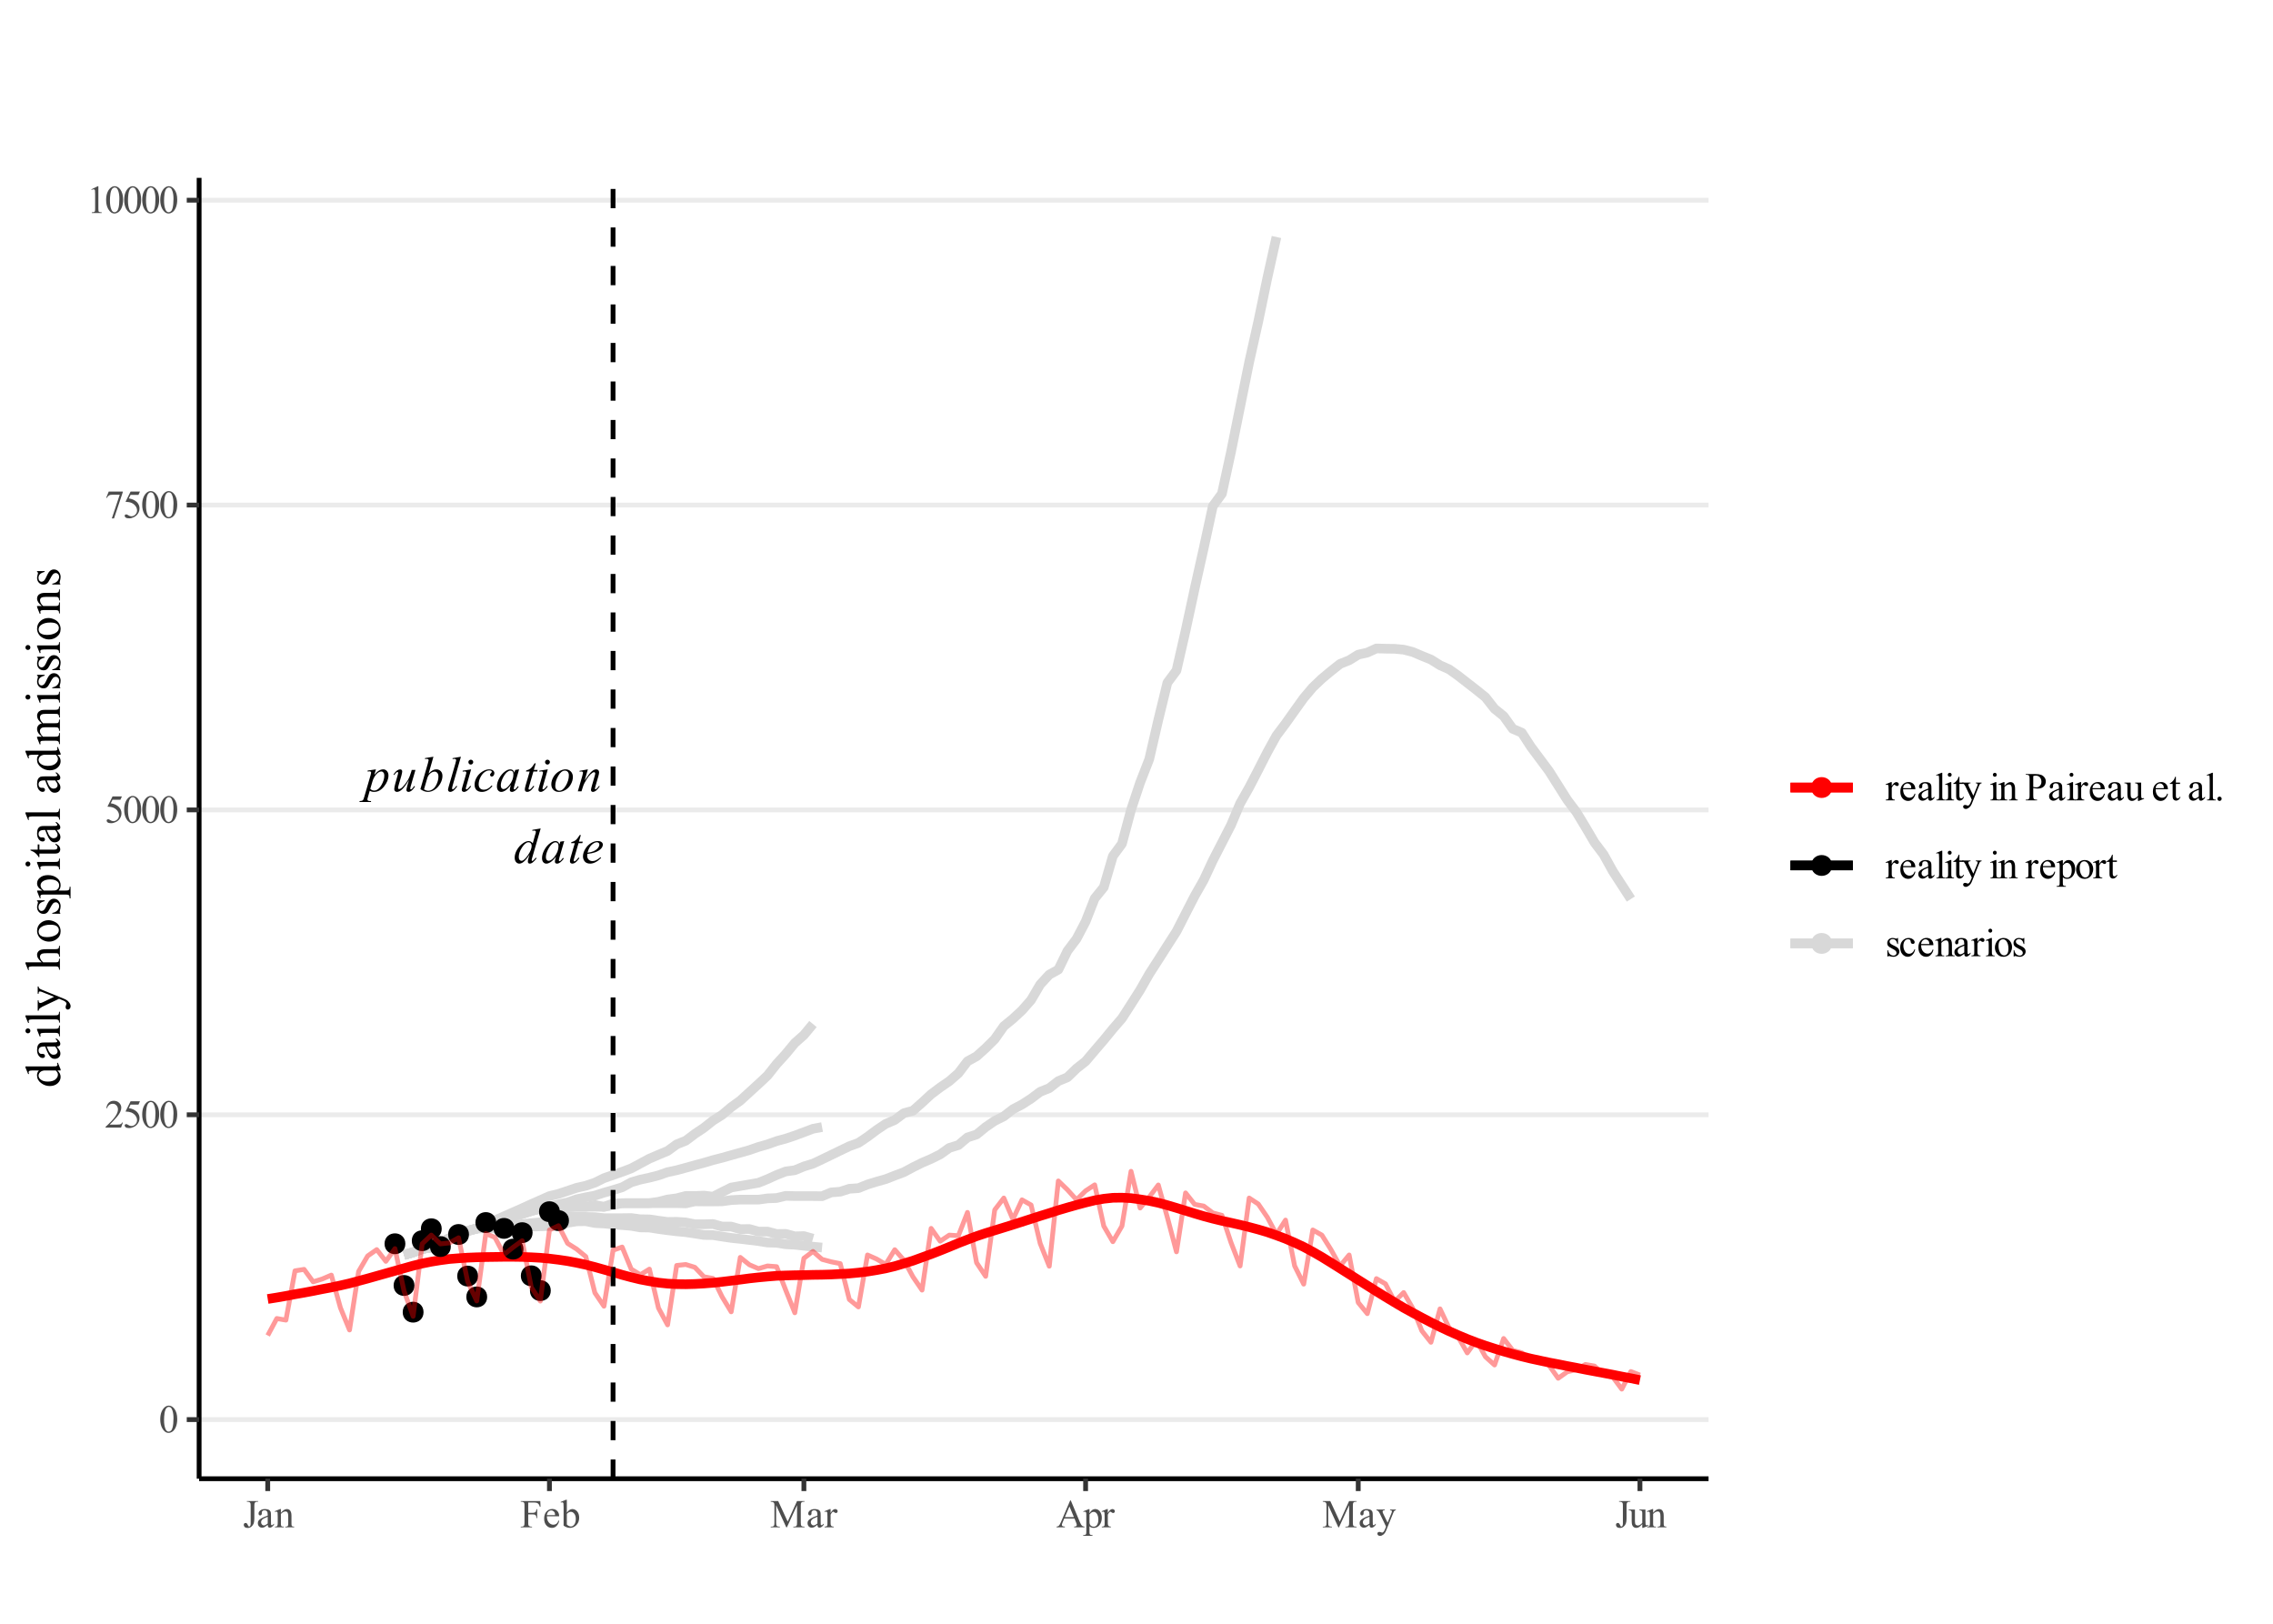 <?xml version="1.0" encoding="UTF-8"?>
<svg xmlns="http://www.w3.org/2000/svg" xmlns:xlink="http://www.w3.org/1999/xlink" width="504" height="360" viewBox="0 0 504 360">
<defs>
<g>
<g id="glyph-0-0">
<path d="M 1.531 0 L 1.531 -6.906 L 7.062 -6.906 L 7.062 0 Z M 1.703 -0.172 L 6.875 -0.172 L 6.875 -6.734 L 1.703 -6.734 Z M 1.703 -0.172 "/>
</g>
<g id="glyph-0-1">
<path d="M 2.438 -4.875 L 2.078 -3.641 C 2.461 -4.098 2.805 -4.414 3.109 -4.594 C 3.422 -4.781 3.738 -4.875 4.062 -4.875 C 4.383 -4.875 4.656 -4.75 4.875 -4.5 C 5.102 -4.25 5.219 -3.922 5.219 -3.516 C 5.219 -2.723 4.895 -1.914 4.25 -1.094 C 3.613 -0.281 2.863 0.125 2 0.125 C 1.82 0.125 1.664 0.102 1.531 0.062 C 1.395 0.031 1.238 -0.035 1.062 -0.141 L 0.672 1.25 C 0.586 1.52 0.547 1.695 0.547 1.781 C 0.547 1.863 0.566 1.93 0.609 1.984 C 0.648 2.047 0.719 2.086 0.812 2.109 C 0.906 2.141 1.094 2.156 1.375 2.156 L 1.328 2.359 L -1.219 2.359 L -1.172 2.156 C -0.828 2.145 -0.598 2.086 -0.484 1.984 C -0.367 1.891 -0.25 1.613 -0.125 1.156 L 1.25 -3.578 C 1.332 -3.867 1.375 -4.051 1.375 -4.125 C 1.375 -4.219 1.344 -4.289 1.281 -4.344 C 1.227 -4.406 1.145 -4.438 1.031 -4.438 C 0.926 -4.438 0.781 -4.422 0.594 -4.391 L 0.594 -4.609 Z M 1.188 -0.562 C 1.406 -0.301 1.707 -0.172 2.094 -0.172 C 2.281 -0.172 2.469 -0.223 2.656 -0.328 C 2.852 -0.43 3.039 -0.582 3.219 -0.781 C 3.406 -0.988 3.57 -1.227 3.719 -1.5 C 3.875 -1.77 4.008 -2.082 4.125 -2.438 C 4.238 -2.801 4.297 -3.16 4.297 -3.516 C 4.297 -3.805 4.227 -4.023 4.094 -4.172 C 3.969 -4.328 3.816 -4.406 3.641 -4.406 C 3.254 -4.406 2.867 -4.18 2.484 -3.734 C 2.109 -3.297 1.832 -2.773 1.656 -2.172 Z M 1.188 -0.562 "/>
</g>
<g id="glyph-0-2">
<path d="M 5.203 -4.75 L 4.266 -1.531 C 4.117 -1.051 4.047 -0.75 4.047 -0.625 C 4.047 -0.562 4.055 -0.516 4.078 -0.484 C 4.109 -0.453 4.145 -0.438 4.188 -0.438 C 4.238 -0.438 4.301 -0.461 4.375 -0.516 C 4.457 -0.578 4.645 -0.801 4.938 -1.188 L 5.109 -1.062 C 4.816 -0.613 4.523 -0.285 4.234 -0.078 C 4.035 0.055 3.844 0.125 3.656 0.125 C 3.52 0.125 3.41 0.082 3.328 0 C 3.242 -0.07 3.203 -0.172 3.203 -0.297 C 3.203 -0.422 3.227 -0.582 3.281 -0.781 C 3.332 -1.051 3.492 -1.629 3.766 -2.516 C 3.16 -1.516 2.648 -0.82 2.234 -0.438 C 1.828 -0.062 1.445 0.125 1.094 0.125 C 0.926 0.125 0.785 0.066 0.672 -0.047 C 0.555 -0.16 0.5 -0.305 0.5 -0.484 C 0.5 -0.754 0.578 -1.164 0.734 -1.719 L 1.203 -3.391 C 1.316 -3.785 1.375 -4.031 1.375 -4.125 C 1.375 -4.176 1.359 -4.211 1.328 -4.234 C 1.297 -4.266 1.266 -4.281 1.234 -4.281 C 1.148 -4.281 1.07 -4.254 1 -4.203 C 0.926 -4.148 0.754 -3.953 0.484 -3.609 L 0.328 -3.734 C 0.598 -4.148 0.883 -4.457 1.188 -4.656 C 1.414 -4.801 1.625 -4.875 1.812 -4.875 C 1.945 -4.875 2.055 -4.832 2.141 -4.75 C 2.223 -4.664 2.266 -4.555 2.266 -4.422 C 2.266 -4.234 2.195 -3.891 2.062 -3.391 L 1.547 -1.641 C 1.41 -1.172 1.344 -0.875 1.344 -0.75 C 1.344 -0.676 1.363 -0.617 1.406 -0.578 C 1.445 -0.535 1.504 -0.516 1.578 -0.516 C 1.703 -0.516 1.859 -0.57 2.047 -0.688 C 2.234 -0.812 2.488 -1.078 2.812 -1.484 C 3.133 -1.891 3.395 -2.27 3.594 -2.625 C 3.801 -2.988 4.023 -3.562 4.266 -4.344 L 4.375 -4.75 Z M 5.203 -4.75 "/>
</g>
<g id="glyph-0-3">
<path d="M 3.188 -7.672 L 2.125 -3.938 C 2.469 -4.301 2.77 -4.547 3.031 -4.672 C 3.289 -4.805 3.555 -4.875 3.828 -4.875 C 4.223 -4.875 4.547 -4.742 4.797 -4.484 C 5.055 -4.223 5.188 -3.867 5.188 -3.422 C 5.188 -2.836 5.02 -2.258 4.688 -1.688 C 4.352 -1.113 3.938 -0.664 3.438 -0.344 C 2.938 -0.031 2.445 0.125 1.969 0.125 C 1.426 0.125 0.867 -0.078 0.297 -0.484 L 1.938 -6.125 C 2.062 -6.562 2.125 -6.816 2.125 -6.891 C 2.125 -6.984 2.094 -7.055 2.031 -7.109 C 1.945 -7.172 1.828 -7.203 1.672 -7.203 C 1.586 -7.203 1.473 -7.188 1.328 -7.156 L 1.328 -7.375 Z M 1.094 -0.422 C 1.457 -0.223 1.773 -0.125 2.047 -0.125 C 2.367 -0.125 2.695 -0.238 3.031 -0.469 C 3.375 -0.695 3.672 -1.086 3.922 -1.641 C 4.172 -2.191 4.297 -2.75 4.297 -3.312 C 4.297 -3.645 4.211 -3.906 4.047 -4.094 C 3.879 -4.281 3.688 -4.375 3.469 -4.375 C 3.133 -4.375 2.805 -4.238 2.484 -3.969 C 2.16 -3.695 1.93 -3.32 1.797 -2.844 Z M 1.094 -0.422 "/>
</g>
<g id="glyph-0-4">
<path d="M 3.281 -7.672 L 1.438 -1.25 C 1.352 -0.926 1.312 -0.727 1.312 -0.656 C 1.312 -0.602 1.328 -0.555 1.359 -0.516 C 1.391 -0.484 1.43 -0.469 1.484 -0.469 C 1.547 -0.469 1.617 -0.5 1.703 -0.562 C 1.891 -0.707 2.086 -0.938 2.297 -1.25 L 2.453 -1.078 C 2.109 -0.598 1.797 -0.266 1.516 -0.078 C 1.297 0.055 1.094 0.125 0.906 0.125 C 0.77 0.125 0.656 0.078 0.562 -0.016 C 0.469 -0.109 0.422 -0.211 0.422 -0.328 C 0.422 -0.461 0.477 -0.727 0.594 -1.125 L 2.062 -6.188 C 2.176 -6.602 2.234 -6.844 2.234 -6.906 C 2.234 -6.988 2.195 -7.055 2.125 -7.109 C 2.062 -7.172 1.957 -7.203 1.812 -7.203 C 1.727 -7.203 1.602 -7.188 1.438 -7.156 L 1.438 -7.359 Z M 3.281 -7.672 "/>
</g>
<g id="glyph-0-5">
<path d="M 2.469 -7.016 C 2.625 -7.016 2.754 -6.961 2.859 -6.859 C 2.961 -6.754 3.016 -6.629 3.016 -6.484 C 3.016 -6.336 2.957 -6.207 2.844 -6.094 C 2.738 -5.988 2.613 -5.938 2.469 -5.938 C 2.32 -5.938 2.195 -5.988 2.094 -6.094 C 1.988 -6.207 1.938 -6.336 1.938 -6.484 C 1.938 -6.629 1.988 -6.754 2.094 -6.859 C 2.195 -6.961 2.32 -7.016 2.469 -7.016 Z M 2.547 -4.875 L 1.469 -1.094 C 1.395 -0.844 1.359 -0.691 1.359 -0.641 C 1.359 -0.586 1.375 -0.539 1.406 -0.5 C 1.445 -0.469 1.488 -0.453 1.531 -0.453 C 1.594 -0.453 1.66 -0.477 1.734 -0.531 C 1.93 -0.695 2.141 -0.926 2.359 -1.219 L 2.547 -1.094 C 2.297 -0.727 2.004 -0.414 1.672 -0.156 C 1.43 0.031 1.195 0.125 0.969 0.125 C 0.82 0.125 0.703 0.082 0.609 0 C 0.516 -0.094 0.469 -0.203 0.469 -0.328 C 0.469 -0.461 0.516 -0.688 0.609 -1 L 1.312 -3.422 C 1.426 -3.805 1.484 -4.051 1.484 -4.156 C 1.484 -4.238 1.453 -4.301 1.391 -4.344 C 1.336 -4.395 1.266 -4.422 1.172 -4.422 C 1.086 -4.422 0.922 -4.406 0.672 -4.375 L 0.672 -4.578 Z M 2.547 -4.875 "/>
</g>
<g id="glyph-0-6">
<path d="M 4.266 -1.172 C 3.898 -0.723 3.523 -0.395 3.141 -0.188 C 2.754 0.02 2.352 0.125 1.938 0.125 C 1.426 0.125 1.023 -0.016 0.734 -0.297 C 0.453 -0.586 0.312 -0.977 0.312 -1.469 C 0.312 -2.008 0.461 -2.547 0.766 -3.078 C 1.078 -3.617 1.492 -4.051 2.016 -4.375 C 2.535 -4.707 3.039 -4.875 3.531 -4.875 C 3.926 -4.875 4.219 -4.789 4.406 -4.625 C 4.602 -4.469 4.703 -4.27 4.703 -4.031 C 4.703 -3.812 4.633 -3.625 4.5 -3.469 C 4.406 -3.344 4.281 -3.281 4.125 -3.281 C 4.02 -3.281 3.93 -3.316 3.859 -3.391 C 3.785 -3.461 3.75 -3.551 3.75 -3.656 C 3.75 -3.727 3.758 -3.789 3.781 -3.844 C 3.812 -3.906 3.867 -3.973 3.953 -4.047 C 4.035 -4.129 4.082 -4.188 4.094 -4.219 C 4.113 -4.258 4.125 -4.301 4.125 -4.344 C 4.125 -4.414 4.094 -4.477 4.031 -4.531 C 3.926 -4.602 3.781 -4.641 3.594 -4.641 C 3.238 -4.641 2.883 -4.516 2.531 -4.266 C 2.188 -4.016 1.895 -3.66 1.656 -3.203 C 1.363 -2.648 1.219 -2.098 1.219 -1.547 C 1.219 -1.18 1.32 -0.891 1.531 -0.672 C 1.738 -0.461 2.02 -0.359 2.375 -0.359 C 2.656 -0.359 2.93 -0.426 3.203 -0.562 C 3.473 -0.695 3.773 -0.945 4.109 -1.312 Z M 4.266 -1.172 "/>
</g>
<g id="glyph-0-7">
<path d="M 5.188 -4.875 L 4.125 -1.219 L 4.016 -0.734 C 4.004 -0.68 4 -0.641 4 -0.609 C 4 -0.555 4.016 -0.508 4.047 -0.469 C 4.078 -0.438 4.113 -0.422 4.156 -0.422 C 4.207 -0.422 4.27 -0.445 4.344 -0.5 C 4.477 -0.602 4.664 -0.82 4.906 -1.156 L 5.094 -1.016 C 4.844 -0.641 4.582 -0.352 4.312 -0.156 C 4.051 0.031 3.812 0.125 3.594 0.125 C 3.438 0.125 3.316 0.082 3.234 0 C 3.16 -0.07 3.125 -0.18 3.125 -0.328 C 3.125 -0.504 3.164 -0.734 3.25 -1.016 L 3.359 -1.422 C 2.891 -0.805 2.457 -0.379 2.062 -0.141 C 1.781 0.035 1.5 0.125 1.219 0.125 C 0.957 0.125 0.734 0.02 0.547 -0.188 C 0.359 -0.406 0.266 -0.707 0.266 -1.094 C 0.266 -1.664 0.438 -2.27 0.781 -2.906 C 1.125 -3.539 1.555 -4.047 2.078 -4.422 C 2.492 -4.723 2.883 -4.875 3.25 -4.875 C 3.469 -4.875 3.648 -4.816 3.797 -4.703 C 3.941 -4.586 4.051 -4.398 4.125 -4.141 L 4.328 -4.75 Z M 3.266 -4.594 C 3.035 -4.594 2.789 -4.488 2.531 -4.281 C 2.164 -3.969 1.836 -3.508 1.547 -2.906 C 1.266 -2.312 1.125 -1.773 1.125 -1.297 C 1.125 -1.047 1.18 -0.848 1.297 -0.703 C 1.422 -0.566 1.562 -0.5 1.719 -0.5 C 2.113 -0.5 2.539 -0.785 3 -1.359 C 3.613 -2.129 3.922 -2.922 3.922 -3.734 C 3.922 -4.035 3.863 -4.254 3.75 -4.391 C 3.633 -4.523 3.473 -4.594 3.266 -4.594 Z M 3.266 -4.594 "/>
</g>
<g id="glyph-0-8">
<path d="M 2.875 -6.219 L 2.453 -4.75 L 3.297 -4.75 L 3.203 -4.406 L 2.359 -4.406 L 1.438 -1.234 C 1.332 -0.891 1.281 -0.664 1.281 -0.562 C 1.281 -0.5 1.297 -0.453 1.328 -0.422 C 1.359 -0.391 1.391 -0.375 1.422 -0.375 C 1.516 -0.375 1.633 -0.438 1.781 -0.562 C 1.875 -0.633 2.066 -0.859 2.359 -1.234 L 2.547 -1.094 C 2.211 -0.613 1.898 -0.273 1.609 -0.078 C 1.398 0.055 1.195 0.125 1 0.125 C 0.832 0.125 0.695 0.078 0.594 -0.016 C 0.5 -0.117 0.453 -0.25 0.453 -0.406 C 0.453 -0.594 0.508 -0.891 0.625 -1.297 L 1.531 -4.406 L 0.719 -4.406 L 0.766 -4.625 C 1.16 -4.727 1.488 -4.883 1.75 -5.094 C 2.008 -5.312 2.301 -5.688 2.625 -6.219 Z M 2.875 -6.219 "/>
</g>
<g id="glyph-0-9">
<path d="M 5.109 -3.188 C 5.109 -2.656 4.961 -2.125 4.672 -1.594 C 4.391 -1.062 3.992 -0.641 3.484 -0.328 C 2.973 -0.023 2.477 0.125 2 0.125 C 1.5 0.125 1.094 -0.031 0.781 -0.344 C 0.477 -0.656 0.328 -1.062 0.328 -1.562 C 0.328 -2.094 0.477 -2.625 0.781 -3.156 C 1.082 -3.688 1.488 -4.102 2 -4.406 C 2.508 -4.719 3 -4.875 3.469 -4.875 C 3.945 -4.875 4.336 -4.719 4.641 -4.406 C 4.953 -4.094 5.109 -3.688 5.109 -3.188 Z M 4.219 -3.562 C 4.219 -3.895 4.133 -4.148 3.969 -4.328 C 3.801 -4.504 3.586 -4.594 3.328 -4.594 C 2.805 -4.594 2.32 -4.211 1.875 -3.453 C 1.426 -2.703 1.203 -1.953 1.203 -1.203 C 1.203 -0.867 1.285 -0.609 1.453 -0.422 C 1.629 -0.234 1.852 -0.141 2.125 -0.141 C 2.625 -0.141 3.098 -0.516 3.547 -1.266 C 3.992 -2.023 4.219 -2.789 4.219 -3.562 Z M 4.219 -3.562 "/>
</g>
<g id="glyph-0-10">
<path d="M 2.438 -4.875 L 1.719 -2.422 C 2.395 -3.43 2.91 -4.094 3.266 -4.406 C 3.617 -4.719 3.961 -4.875 4.297 -4.875 C 4.473 -4.875 4.617 -4.816 4.734 -4.703 C 4.859 -4.586 4.922 -4.43 4.922 -4.234 C 4.922 -4.023 4.867 -3.738 4.766 -3.375 L 4.109 -1.109 C 4.023 -0.848 3.984 -0.688 3.984 -0.625 C 3.984 -0.57 4 -0.531 4.031 -0.5 C 4.062 -0.469 4.094 -0.453 4.125 -0.453 C 4.164 -0.453 4.219 -0.473 4.281 -0.516 C 4.469 -0.672 4.676 -0.898 4.906 -1.203 L 5.078 -1.109 C 4.742 -0.629 4.426 -0.285 4.125 -0.078 C 3.914 0.055 3.727 0.125 3.562 0.125 C 3.426 0.125 3.316 0.082 3.234 0 C 3.16 -0.07 3.125 -0.176 3.125 -0.312 C 3.125 -0.488 3.188 -0.785 3.312 -1.203 L 3.938 -3.375 C 4.02 -3.645 4.062 -3.852 4.062 -4 C 4.062 -4.07 4.035 -4.129 3.984 -4.172 C 3.941 -4.223 3.883 -4.25 3.812 -4.25 C 3.707 -4.25 3.586 -4.207 3.453 -4.125 C 3.18 -3.957 2.898 -3.688 2.609 -3.312 C 2.328 -2.945 2.023 -2.473 1.703 -1.891 C 1.535 -1.586 1.398 -1.254 1.297 -0.891 L 1.016 0 L 0.203 0 L 1.188 -3.375 C 1.301 -3.781 1.359 -4.023 1.359 -4.109 C 1.359 -4.191 1.328 -4.258 1.266 -4.312 C 1.203 -4.375 1.125 -4.406 1.031 -4.406 C 0.988 -4.406 0.914 -4.398 0.812 -4.391 L 0.609 -4.359 L 0.578 -4.547 Z M 2.438 -4.875 "/>
</g>
<g id="glyph-0-11">
<path d="M 5.969 -7.672 L 4.125 -1.312 C 4.02 -0.957 3.969 -0.727 3.969 -0.625 C 3.969 -0.594 3.984 -0.555 4.016 -0.516 C 4.047 -0.484 4.078 -0.469 4.109 -0.469 C 4.16 -0.469 4.219 -0.492 4.281 -0.547 C 4.395 -0.629 4.598 -0.844 4.891 -1.188 L 5.078 -1.078 C 4.816 -0.723 4.551 -0.43 4.281 -0.203 C 4.02 0.016 3.773 0.125 3.547 0.125 C 3.422 0.125 3.316 0.082 3.234 0 C 3.16 -0.082 3.125 -0.203 3.125 -0.359 C 3.125 -0.566 3.18 -0.844 3.297 -1.188 L 3.5 -1.859 C 2.977 -1.055 2.504 -0.5 2.078 -0.188 C 1.785 0.02 1.504 0.125 1.234 0.125 C 0.953 0.125 0.707 0.004 0.5 -0.234 C 0.301 -0.473 0.203 -0.801 0.203 -1.219 C 0.203 -1.758 0.375 -2.332 0.719 -2.938 C 1.062 -3.539 1.516 -4.035 2.078 -4.422 C 2.516 -4.723 2.922 -4.875 3.297 -4.875 C 3.492 -4.875 3.66 -4.832 3.797 -4.75 C 3.93 -4.676 4.07 -4.551 4.219 -4.375 L 4.734 -6.25 C 4.773 -6.383 4.812 -6.488 4.844 -6.562 C 4.883 -6.707 4.906 -6.828 4.906 -6.922 C 4.906 -6.992 4.879 -7.055 4.828 -7.109 C 4.742 -7.172 4.645 -7.203 4.531 -7.203 C 4.445 -7.203 4.312 -7.188 4.125 -7.156 L 4.125 -7.359 Z M 3.969 -3.844 C 3.969 -4.07 3.898 -4.254 3.766 -4.391 C 3.641 -4.535 3.473 -4.609 3.266 -4.609 C 2.816 -4.609 2.344 -4.234 1.844 -3.484 C 1.352 -2.734 1.109 -2.02 1.109 -1.344 C 1.109 -1.07 1.164 -0.863 1.281 -0.719 C 1.406 -0.57 1.551 -0.5 1.719 -0.5 C 2.094 -0.5 2.562 -0.906 3.125 -1.719 C 3.688 -2.531 3.969 -3.238 3.969 -3.844 Z M 3.969 -3.844 "/>
</g>
<g id="glyph-0-12">
<path d="M 1.312 -2.031 C 1.289 -1.852 1.281 -1.703 1.281 -1.578 C 1.281 -1.266 1.391 -0.992 1.609 -0.766 C 1.836 -0.547 2.113 -0.438 2.438 -0.438 C 2.695 -0.438 2.945 -0.488 3.188 -0.594 C 3.426 -0.695 3.781 -0.93 4.25 -1.297 L 4.375 -1.141 C 3.52 -0.297 2.707 0.125 1.938 0.125 C 1.406 0.125 1.004 -0.035 0.734 -0.359 C 0.473 -0.691 0.344 -1.062 0.344 -1.469 C 0.344 -2 0.508 -2.547 0.844 -3.109 C 1.176 -3.672 1.594 -4.102 2.094 -4.406 C 2.594 -4.719 3.102 -4.875 3.625 -4.875 C 4.008 -4.875 4.289 -4.797 4.469 -4.641 C 4.656 -4.492 4.75 -4.312 4.75 -4.094 C 4.75 -3.801 4.629 -3.516 4.391 -3.234 C 4.078 -2.879 3.617 -2.594 3.016 -2.375 C 2.609 -2.227 2.039 -2.113 1.312 -2.031 Z M 1.359 -2.297 C 1.891 -2.359 2.32 -2.461 2.656 -2.609 C 3.094 -2.805 3.422 -3.039 3.641 -3.312 C 3.867 -3.594 3.984 -3.859 3.984 -4.109 C 3.984 -4.254 3.93 -4.375 3.828 -4.469 C 3.734 -4.562 3.602 -4.609 3.438 -4.609 C 3.062 -4.609 2.664 -4.41 2.25 -4.016 C 1.844 -3.629 1.547 -3.055 1.359 -2.297 Z M 1.359 -2.297 "/>
</g>
<g id="glyph-1-0">
<path d="M 1.219 0 L 1.219 -5.5 L 5.625 -5.5 L 5.625 0 Z M 1.359 -0.141 L 5.484 -0.141 L 5.484 -5.359 L 1.359 -5.359 Z M 1.359 -0.141 "/>
</g>
<g id="glyph-1-1">
<path d="M 0.312 -2.875 C 0.312 -3.539 0.41 -4.113 0.609 -4.594 C 0.816 -5.07 1.086 -5.43 1.422 -5.672 C 1.672 -5.848 1.938 -5.938 2.219 -5.938 C 2.664 -5.938 3.066 -5.711 3.422 -5.266 C 3.859 -4.703 4.078 -3.938 4.078 -2.969 C 4.078 -2.289 3.977 -1.711 3.781 -1.234 C 3.594 -0.766 3.348 -0.422 3.047 -0.203 C 2.742 0.004 2.453 0.109 2.172 0.109 C 1.617 0.109 1.156 -0.219 0.781 -0.875 C 0.469 -1.426 0.312 -2.094 0.312 -2.875 Z M 1.156 -2.766 C 1.156 -1.961 1.254 -1.312 1.453 -0.812 C 1.617 -0.383 1.863 -0.172 2.188 -0.172 C 2.344 -0.172 2.504 -0.238 2.672 -0.375 C 2.836 -0.508 2.961 -0.742 3.047 -1.078 C 3.18 -1.566 3.25 -2.258 3.25 -3.156 C 3.25 -3.82 3.176 -4.375 3.031 -4.812 C 2.926 -5.145 2.797 -5.379 2.641 -5.516 C 2.523 -5.609 2.383 -5.656 2.219 -5.656 C 2.02 -5.656 1.844 -5.57 1.688 -5.406 C 1.488 -5.164 1.348 -4.789 1.266 -4.281 C 1.191 -3.77 1.156 -3.266 1.156 -2.766 Z M 1.156 -2.766 "/>
</g>
<g id="glyph-1-2">
<path d="M 4.031 -1.125 L 3.625 0 L 0.188 0 L 0.188 -0.156 C 1.195 -1.082 1.906 -1.836 2.312 -2.422 C 2.727 -3.004 2.938 -3.535 2.938 -4.016 C 2.938 -4.391 2.82 -4.691 2.594 -4.922 C 2.375 -5.16 2.109 -5.281 1.797 -5.281 C 1.504 -5.281 1.242 -5.195 1.016 -5.031 C 0.785 -4.863 0.617 -4.617 0.516 -4.297 L 0.359 -4.297 C 0.43 -4.828 0.613 -5.234 0.906 -5.516 C 1.207 -5.797 1.578 -5.938 2.016 -5.938 C 2.492 -5.938 2.891 -5.785 3.203 -5.484 C 3.516 -5.18 3.672 -4.828 3.672 -4.422 C 3.672 -4.117 3.602 -3.82 3.469 -3.531 C 3.258 -3.062 2.914 -2.57 2.438 -2.062 C 1.727 -1.281 1.285 -0.812 1.109 -0.656 L 2.625 -0.656 C 2.938 -0.656 3.156 -0.664 3.281 -0.688 C 3.406 -0.707 3.516 -0.75 3.609 -0.812 C 3.711 -0.883 3.801 -0.988 3.875 -1.125 Z M 4.031 -1.125 "/>
</g>
<g id="glyph-1-3">
<path d="M 3.812 -5.828 L 3.484 -5.094 L 1.734 -5.094 L 1.344 -4.312 C 2.102 -4.195 2.707 -3.914 3.156 -3.469 C 3.531 -3.07 3.719 -2.613 3.719 -2.094 C 3.719 -1.781 3.656 -1.492 3.531 -1.234 C 3.406 -0.973 3.25 -0.75 3.062 -0.562 C 2.875 -0.383 2.664 -0.242 2.438 -0.141 C 2.102 0.023 1.766 0.109 1.422 0.109 C 1.066 0.109 0.812 0.051 0.656 -0.062 C 0.5 -0.188 0.422 -0.32 0.422 -0.469 C 0.422 -0.551 0.453 -0.617 0.516 -0.672 C 0.586 -0.734 0.672 -0.766 0.766 -0.766 C 0.836 -0.766 0.898 -0.754 0.953 -0.734 C 1.016 -0.711 1.113 -0.656 1.25 -0.562 C 1.469 -0.414 1.688 -0.344 1.906 -0.344 C 2.238 -0.344 2.531 -0.469 2.781 -0.719 C 3.039 -0.969 3.172 -1.273 3.172 -1.641 C 3.172 -1.992 3.055 -2.32 2.828 -2.625 C 2.598 -2.938 2.285 -3.176 1.891 -3.344 C 1.578 -3.469 1.148 -3.539 0.609 -3.562 L 1.734 -5.828 Z M 3.812 -5.828 "/>
</g>
<g id="glyph-1-4">
<path d="M 0.891 -5.828 L 4 -5.828 L 4 -5.656 L 2.062 0.125 L 1.578 0.125 L 3.328 -5.125 L 1.719 -5.125 C 1.395 -5.125 1.164 -5.086 1.031 -5.016 C 0.789 -4.879 0.598 -4.676 0.453 -4.406 L 0.328 -4.453 Z M 0.891 -5.828 "/>
</g>
<g id="glyph-1-5">
<path d="M 1.031 -5.25 L 2.453 -5.938 L 2.594 -5.938 L 2.594 -1.031 C 2.594 -0.695 2.602 -0.488 2.625 -0.406 C 2.656 -0.332 2.711 -0.273 2.797 -0.234 C 2.879 -0.191 3.055 -0.164 3.328 -0.156 L 3.328 0 L 1.141 0 L 1.141 -0.156 C 1.41 -0.164 1.582 -0.191 1.656 -0.234 C 1.738 -0.273 1.797 -0.328 1.828 -0.391 C 1.859 -0.461 1.875 -0.676 1.875 -1.031 L 1.875 -4.172 C 1.875 -4.598 1.863 -4.867 1.844 -4.984 C 1.82 -5.078 1.785 -5.145 1.734 -5.188 C 1.68 -5.227 1.613 -5.25 1.531 -5.25 C 1.426 -5.25 1.281 -5.207 1.094 -5.125 Z M 1.031 -5.25 "/>
</g>
<g id="glyph-1-6">
<path d="M 0.875 -5.672 L 0.875 -5.828 L 3.375 -5.828 L 3.375 -5.672 L 3.156 -5.672 C 2.926 -5.672 2.754 -5.598 2.641 -5.453 C 2.566 -5.359 2.531 -5.141 2.531 -4.797 L 2.531 -1.953 C 2.531 -1.504 2.484 -1.145 2.391 -0.875 C 2.297 -0.602 2.129 -0.363 1.891 -0.156 C 1.66 0.039 1.379 0.141 1.047 0.141 C 0.773 0.141 0.562 0.07 0.406 -0.062 C 0.258 -0.195 0.188 -0.352 0.188 -0.531 C 0.188 -0.664 0.219 -0.77 0.281 -0.844 C 0.375 -0.926 0.488 -0.969 0.625 -0.969 C 0.707 -0.969 0.785 -0.938 0.859 -0.875 C 0.93 -0.82 1.023 -0.664 1.141 -0.406 C 1.203 -0.25 1.285 -0.172 1.391 -0.172 C 1.473 -0.172 1.547 -0.219 1.609 -0.312 C 1.68 -0.406 1.719 -0.57 1.719 -0.812 L 1.719 -4.797 C 1.719 -5.086 1.695 -5.281 1.656 -5.375 C 1.625 -5.445 1.566 -5.508 1.484 -5.562 C 1.359 -5.633 1.227 -5.672 1.094 -5.672 Z M 0.875 -5.672 "/>
</g>
<g id="glyph-1-7">
<path d="M 2.5 -0.562 C 2.102 -0.25 1.852 -0.07 1.75 -0.031 C 1.594 0.039 1.426 0.078 1.25 0.078 C 0.977 0.078 0.754 -0.016 0.578 -0.203 C 0.398 -0.391 0.312 -0.633 0.312 -0.938 C 0.312 -1.125 0.352 -1.289 0.438 -1.438 C 0.562 -1.625 0.766 -1.801 1.047 -1.969 C 1.336 -2.145 1.82 -2.359 2.5 -2.609 L 2.5 -2.766 C 2.5 -3.148 2.438 -3.414 2.312 -3.562 C 2.188 -3.707 2.008 -3.781 1.781 -3.781 C 1.594 -3.781 1.445 -3.734 1.344 -3.641 C 1.238 -3.547 1.188 -3.438 1.188 -3.312 L 1.188 -3.062 C 1.188 -2.926 1.148 -2.82 1.078 -2.75 C 1.016 -2.676 0.93 -2.641 0.828 -2.641 C 0.723 -2.641 0.633 -2.676 0.562 -2.75 C 0.5 -2.832 0.469 -2.938 0.469 -3.062 C 0.469 -3.312 0.594 -3.535 0.844 -3.734 C 1.094 -3.941 1.445 -4.047 1.906 -4.047 C 2.25 -4.047 2.535 -3.988 2.766 -3.875 C 2.93 -3.781 3.055 -3.641 3.141 -3.453 C 3.191 -3.328 3.219 -3.078 3.219 -2.703 L 3.219 -1.359 C 3.219 -0.984 3.223 -0.754 3.234 -0.672 C 3.242 -0.586 3.266 -0.531 3.297 -0.5 C 3.336 -0.477 3.379 -0.469 3.422 -0.469 C 3.461 -0.469 3.504 -0.477 3.547 -0.5 C 3.598 -0.531 3.711 -0.633 3.891 -0.812 L 3.891 -0.562 C 3.566 -0.133 3.258 0.078 2.969 0.078 C 2.82 0.078 2.707 0.031 2.625 -0.062 C 2.551 -0.164 2.508 -0.332 2.5 -0.562 Z M 2.5 -0.844 L 2.5 -2.344 C 2.07 -2.176 1.797 -2.055 1.672 -1.984 C 1.441 -1.859 1.273 -1.723 1.172 -1.578 C 1.078 -1.441 1.031 -1.297 1.031 -1.141 C 1.031 -0.93 1.094 -0.758 1.219 -0.625 C 1.344 -0.488 1.484 -0.422 1.641 -0.422 C 1.859 -0.422 2.145 -0.562 2.5 -0.844 Z M 2.5 -0.844 "/>
</g>
<g id="glyph-1-8">
<path d="M 1.422 -3.219 C 1.879 -3.77 2.316 -4.047 2.734 -4.047 C 2.953 -4.047 3.141 -3.992 3.297 -3.891 C 3.453 -3.785 3.57 -3.609 3.656 -3.359 C 3.727 -3.18 3.766 -2.914 3.766 -2.562 L 3.766 -0.891 C 3.766 -0.641 3.781 -0.469 3.812 -0.375 C 3.844 -0.312 3.895 -0.258 3.969 -0.219 C 4.039 -0.176 4.172 -0.156 4.359 -0.156 L 4.359 0 L 2.406 0 L 2.406 -0.156 L 2.5 -0.156 C 2.676 -0.156 2.801 -0.18 2.875 -0.234 C 2.945 -0.297 3 -0.379 3.031 -0.484 C 3.039 -0.523 3.047 -0.66 3.047 -0.891 L 3.047 -2.5 C 3.047 -2.852 3 -3.109 2.906 -3.266 C 2.812 -3.43 2.656 -3.516 2.438 -3.516 C 2.094 -3.516 1.754 -3.332 1.422 -2.969 L 1.422 -0.891 C 1.422 -0.617 1.438 -0.453 1.469 -0.391 C 1.508 -0.305 1.562 -0.242 1.625 -0.203 C 1.695 -0.172 1.844 -0.156 2.062 -0.156 L 2.062 0 L 0.109 0 L 0.109 -0.156 L 0.203 -0.156 C 0.398 -0.156 0.535 -0.203 0.609 -0.297 C 0.68 -0.398 0.719 -0.598 0.719 -0.891 L 0.719 -2.344 C 0.719 -2.82 0.707 -3.113 0.688 -3.219 C 0.664 -3.32 0.629 -3.391 0.578 -3.422 C 0.535 -3.461 0.477 -3.484 0.406 -3.484 C 0.32 -3.484 0.223 -3.461 0.109 -3.422 L 0.047 -3.562 L 1.234 -4.047 L 1.422 -4.047 Z M 1.422 -3.219 "/>
</g>
<g id="glyph-1-9">
<path d="M 1.797 -5.5 L 1.797 -3.219 L 2.859 -3.219 C 3.098 -3.219 3.273 -3.27 3.391 -3.375 C 3.504 -3.488 3.582 -3.703 3.625 -4.016 L 3.781 -4.016 L 3.781 -2.047 L 3.625 -2.047 C 3.613 -2.273 3.582 -2.441 3.531 -2.547 C 3.477 -2.648 3.398 -2.727 3.297 -2.781 C 3.203 -2.832 3.055 -2.859 2.859 -2.859 L 1.797 -2.859 L 1.797 -1.031 C 1.797 -0.738 1.816 -0.547 1.859 -0.453 C 1.891 -0.379 1.945 -0.316 2.031 -0.266 C 2.156 -0.191 2.289 -0.156 2.438 -0.156 L 2.641 -0.156 L 2.641 0 L 0.141 0 L 0.141 -0.156 L 0.344 -0.156 C 0.582 -0.156 0.758 -0.227 0.875 -0.375 C 0.938 -0.457 0.969 -0.676 0.969 -1.031 L 0.969 -4.797 C 0.969 -5.086 0.953 -5.281 0.922 -5.375 C 0.891 -5.445 0.832 -5.508 0.75 -5.562 C 0.625 -5.633 0.488 -5.672 0.344 -5.672 L 0.141 -5.672 L 0.141 -5.828 L 4.469 -5.828 L 4.531 -4.547 L 4.375 -4.547 C 4.301 -4.816 4.211 -5.016 4.109 -5.141 C 4.016 -5.266 3.895 -5.352 3.75 -5.406 C 3.613 -5.469 3.391 -5.5 3.078 -5.5 Z M 1.797 -5.5 "/>
</g>
<g id="glyph-1-10">
<path d="M 0.938 -2.453 C 0.938 -1.867 1.078 -1.41 1.359 -1.078 C 1.648 -0.742 1.988 -0.578 2.375 -0.578 C 2.625 -0.578 2.844 -0.645 3.031 -0.781 C 3.227 -0.926 3.391 -1.172 3.516 -1.516 L 3.656 -1.438 C 3.594 -1.039 3.414 -0.68 3.125 -0.359 C 2.844 -0.035 2.484 0.125 2.047 0.125 C 1.566 0.125 1.16 -0.055 0.828 -0.422 C 0.492 -0.797 0.328 -1.297 0.328 -1.922 C 0.328 -2.586 0.5 -3.109 0.844 -3.484 C 1.188 -3.867 1.617 -4.062 2.141 -4.062 C 2.586 -4.062 2.953 -3.914 3.234 -3.625 C 3.516 -3.332 3.656 -2.941 3.656 -2.453 Z M 0.938 -2.703 L 2.75 -2.703 C 2.738 -2.953 2.711 -3.129 2.672 -3.234 C 2.598 -3.391 2.488 -3.516 2.344 -3.609 C 2.207 -3.703 2.062 -3.75 1.906 -3.75 C 1.664 -3.75 1.453 -3.656 1.266 -3.469 C 1.078 -3.289 0.969 -3.035 0.938 -2.703 Z M 0.938 -2.703 "/>
</g>
<g id="glyph-1-11">
<path d="M 1.359 -3.25 C 1.734 -3.781 2.141 -4.047 2.578 -4.047 C 2.984 -4.047 3.336 -3.875 3.641 -3.531 C 3.941 -3.188 4.094 -2.719 4.094 -2.125 C 4.094 -1.414 3.859 -0.848 3.391 -0.422 C 2.992 -0.055 2.551 0.125 2.062 0.125 C 1.832 0.125 1.598 0.082 1.359 0 C 1.129 -0.082 0.891 -0.207 0.641 -0.375 L 0.641 -4.453 C 0.641 -4.898 0.629 -5.176 0.609 -5.281 C 0.586 -5.383 0.551 -5.453 0.5 -5.484 C 0.457 -5.523 0.406 -5.547 0.344 -5.547 C 0.258 -5.547 0.156 -5.523 0.031 -5.484 L -0.016 -5.625 L 1.156 -6.109 L 1.359 -6.109 Z M 1.359 -2.984 L 1.359 -0.625 C 1.504 -0.477 1.656 -0.367 1.812 -0.297 C 1.969 -0.223 2.125 -0.188 2.281 -0.188 C 2.539 -0.188 2.781 -0.328 3 -0.609 C 3.227 -0.898 3.344 -1.32 3.344 -1.875 C 3.344 -2.375 3.227 -2.758 3 -3.031 C 2.781 -3.301 2.531 -3.438 2.25 -3.438 C 2.094 -3.438 1.941 -3.398 1.797 -3.328 C 1.68 -3.266 1.535 -3.148 1.359 -2.984 Z M 1.359 -2.984 "/>
</g>
<g id="glyph-1-12">
<path d="M 3.594 0 L 1.344 -4.906 L 1.344 -1.016 C 1.344 -0.648 1.383 -0.426 1.469 -0.344 C 1.57 -0.219 1.738 -0.156 1.969 -0.156 L 2.172 -0.156 L 2.172 0 L 0.141 0 L 0.141 -0.156 L 0.359 -0.156 C 0.598 -0.156 0.77 -0.227 0.875 -0.375 C 0.938 -0.469 0.969 -0.68 0.969 -1.016 L 0.969 -4.812 C 0.969 -5.07 0.941 -5.258 0.891 -5.375 C 0.848 -5.457 0.77 -5.523 0.656 -5.578 C 0.551 -5.641 0.379 -5.672 0.141 -5.672 L 0.141 -5.828 L 1.797 -5.828 L 3.906 -1.266 L 5.984 -5.828 L 7.641 -5.828 L 7.641 -5.672 L 7.438 -5.672 C 7.188 -5.672 7.008 -5.594 6.906 -5.438 C 6.844 -5.352 6.812 -5.145 6.812 -4.812 L 6.812 -1.016 C 6.812 -0.648 6.852 -0.426 6.938 -0.344 C 7.039 -0.219 7.207 -0.156 7.438 -0.156 L 7.641 -0.156 L 7.641 0 L 5.156 0 L 5.156 -0.156 L 5.375 -0.156 C 5.625 -0.156 5.797 -0.227 5.891 -0.375 C 5.953 -0.469 5.984 -0.68 5.984 -1.016 L 5.984 -4.906 L 3.734 0 Z M 3.594 0 "/>
</g>
<g id="glyph-1-13">
<path d="M 1.422 -4.047 L 1.422 -3.172 C 1.754 -3.754 2.094 -4.047 2.438 -4.047 C 2.594 -4.047 2.723 -4 2.828 -3.906 C 2.93 -3.812 2.984 -3.703 2.984 -3.578 C 2.984 -3.461 2.945 -3.363 2.875 -3.281 C 2.801 -3.207 2.711 -3.172 2.609 -3.172 C 2.504 -3.172 2.391 -3.219 2.266 -3.312 C 2.141 -3.414 2.051 -3.469 2 -3.469 C 1.945 -3.469 1.891 -3.441 1.828 -3.391 C 1.691 -3.266 1.555 -3.07 1.422 -2.812 L 1.422 -0.922 C 1.422 -0.703 1.445 -0.535 1.5 -0.422 C 1.539 -0.348 1.609 -0.285 1.703 -0.234 C 1.797 -0.18 1.93 -0.156 2.109 -0.156 L 2.109 0 L 0.094 0 L 0.094 -0.156 C 0.301 -0.156 0.453 -0.188 0.547 -0.25 C 0.617 -0.289 0.672 -0.363 0.703 -0.469 C 0.711 -0.52 0.719 -0.66 0.719 -0.891 L 0.719 -2.406 C 0.719 -2.863 0.707 -3.133 0.688 -3.219 C 0.664 -3.312 0.629 -3.379 0.578 -3.422 C 0.535 -3.461 0.477 -3.484 0.406 -3.484 C 0.312 -3.484 0.207 -3.461 0.094 -3.422 L 0.062 -3.562 L 1.25 -4.047 Z M 1.422 -4.047 "/>
</g>
<g id="glyph-1-14">
<path d="M 4.031 -1.953 L 1.766 -1.953 L 1.375 -1.031 C 1.281 -0.801 1.234 -0.633 1.234 -0.531 C 1.234 -0.438 1.273 -0.352 1.359 -0.281 C 1.441 -0.219 1.625 -0.176 1.906 -0.156 L 1.906 0 L 0.062 0 L 0.062 -0.156 C 0.312 -0.195 0.473 -0.254 0.547 -0.328 C 0.691 -0.461 0.852 -0.738 1.031 -1.156 L 3.078 -5.953 L 3.219 -5.953 L 5.25 -1.109 C 5.414 -0.723 5.562 -0.473 5.688 -0.359 C 5.82 -0.242 6.008 -0.176 6.25 -0.156 L 6.25 0 L 3.953 0 L 3.953 -0.156 C 4.18 -0.164 4.336 -0.203 4.422 -0.266 C 4.504 -0.336 4.547 -0.422 4.547 -0.516 C 4.547 -0.641 4.488 -0.836 4.375 -1.109 Z M 3.906 -2.266 L 2.922 -4.625 L 1.906 -2.266 Z M 3.906 -2.266 "/>
</g>
<g id="glyph-1-15">
<path d="M -0.016 -3.547 L 1.203 -4.031 L 1.359 -4.031 L 1.359 -3.109 C 1.566 -3.461 1.77 -3.707 1.969 -3.844 C 2.176 -3.977 2.395 -4.047 2.625 -4.047 C 3.02 -4.047 3.348 -3.895 3.609 -3.594 C 3.93 -3.207 4.094 -2.711 4.094 -2.109 C 4.094 -1.43 3.898 -0.867 3.516 -0.422 C 3.191 -0.055 2.785 0.125 2.297 0.125 C 2.086 0.125 1.906 0.094 1.75 0.031 C 1.633 -0.008 1.504 -0.098 1.359 -0.234 L 1.359 0.969 C 1.359 1.238 1.375 1.41 1.406 1.484 C 1.445 1.555 1.504 1.613 1.578 1.656 C 1.66 1.695 1.812 1.719 2.031 1.719 L 2.031 1.875 L -0.031 1.875 L -0.031 1.719 L 0.078 1.719 C 0.234 1.727 0.367 1.695 0.484 1.625 C 0.535 1.594 0.578 1.539 0.609 1.469 C 0.641 1.406 0.656 1.227 0.656 0.938 L 0.656 -2.781 C 0.656 -3.031 0.641 -3.188 0.609 -3.25 C 0.586 -3.32 0.551 -3.375 0.5 -3.406 C 0.457 -3.445 0.395 -3.469 0.312 -3.469 C 0.238 -3.469 0.148 -3.445 0.047 -3.406 Z M 1.359 -2.859 L 1.359 -1.391 C 1.359 -1.078 1.375 -0.867 1.406 -0.766 C 1.445 -0.598 1.547 -0.453 1.703 -0.328 C 1.859 -0.203 2.055 -0.141 2.297 -0.141 C 2.578 -0.141 2.805 -0.25 2.984 -0.469 C 3.211 -0.758 3.328 -1.172 3.328 -1.703 C 3.328 -2.305 3.195 -2.77 2.938 -3.094 C 2.75 -3.312 2.531 -3.422 2.281 -3.422 C 2.145 -3.422 2.008 -3.391 1.875 -3.328 C 1.77 -3.273 1.598 -3.117 1.359 -2.859 Z M 1.359 -2.859 "/>
</g>
<g id="glyph-1-16">
<path d="M 0.047 -3.938 L 1.891 -3.938 L 1.891 -3.781 L 1.797 -3.781 C 1.672 -3.781 1.57 -3.75 1.5 -3.688 C 1.438 -3.633 1.406 -3.566 1.406 -3.484 C 1.406 -3.367 1.453 -3.211 1.547 -3.016 L 2.516 -1.031 L 3.391 -3.203 C 3.441 -3.328 3.469 -3.445 3.469 -3.562 C 3.469 -3.613 3.457 -3.648 3.438 -3.672 C 3.406 -3.703 3.363 -3.727 3.312 -3.75 C 3.27 -3.77 3.188 -3.781 3.062 -3.781 L 3.062 -3.938 L 4.344 -3.938 L 4.344 -3.781 C 4.238 -3.77 4.156 -3.742 4.094 -3.703 C 4.039 -3.672 3.977 -3.609 3.906 -3.516 C 3.883 -3.473 3.836 -3.363 3.766 -3.188 L 2.172 0.75 C 2.016 1.125 1.812 1.41 1.562 1.609 C 1.312 1.805 1.066 1.906 0.828 1.906 C 0.66 1.906 0.52 1.852 0.406 1.75 C 0.301 1.656 0.25 1.547 0.25 1.422 C 0.25 1.297 0.285 1.195 0.359 1.125 C 0.441 1.051 0.555 1.016 0.703 1.016 C 0.797 1.016 0.922 1.047 1.078 1.109 C 1.191 1.148 1.266 1.172 1.297 1.172 C 1.379 1.172 1.473 1.125 1.578 1.031 C 1.68 0.945 1.785 0.781 1.891 0.531 L 2.172 -0.156 L 0.75 -3.125 C 0.707 -3.207 0.641 -3.316 0.547 -3.453 C 0.473 -3.555 0.414 -3.625 0.375 -3.656 C 0.301 -3.695 0.191 -3.738 0.047 -3.781 Z M 0.047 -3.938 "/>
</g>
<g id="glyph-1-17">
<path d="M 3.719 -3.938 L 3.719 -1.547 C 3.719 -1.098 3.727 -0.82 3.75 -0.719 C 3.77 -0.613 3.805 -0.539 3.859 -0.5 C 3.91 -0.457 3.969 -0.438 4.031 -0.438 C 4.113 -0.438 4.211 -0.461 4.328 -0.516 L 4.391 -0.359 L 3.203 0.125 L 3.016 0.125 L 3.016 -0.719 C 2.68 -0.344 2.422 -0.109 2.234 -0.016 C 2.055 0.078 1.867 0.125 1.672 0.125 C 1.453 0.125 1.258 0.062 1.094 -0.062 C 0.938 -0.195 0.828 -0.363 0.766 -0.562 C 0.703 -0.758 0.672 -1.039 0.672 -1.406 L 0.672 -3.172 C 0.672 -3.359 0.648 -3.484 0.609 -3.547 C 0.566 -3.617 0.504 -3.676 0.422 -3.719 C 0.348 -3.758 0.211 -3.781 0.016 -3.781 L 0.016 -3.938 L 1.391 -3.938 L 1.391 -1.297 C 1.391 -0.93 1.453 -0.691 1.578 -0.578 C 1.703 -0.461 1.859 -0.406 2.047 -0.406 C 2.16 -0.406 2.297 -0.441 2.453 -0.516 C 2.609 -0.598 2.797 -0.75 3.016 -0.969 L 3.016 -3.203 C 3.016 -3.422 2.973 -3.566 2.891 -3.641 C 2.805 -3.723 2.641 -3.77 2.391 -3.781 L 2.391 -3.938 Z M 3.719 -3.938 "/>
</g>
<g id="glyph-1-18">
<path d="M 1.625 -6.109 L 1.625 -0.891 C 1.625 -0.641 1.641 -0.473 1.672 -0.391 C 1.711 -0.316 1.77 -0.258 1.844 -0.219 C 1.914 -0.176 2.055 -0.156 2.266 -0.156 L 2.266 0 L 0.328 0 L 0.328 -0.156 C 0.516 -0.156 0.641 -0.172 0.703 -0.203 C 0.766 -0.242 0.816 -0.305 0.859 -0.391 C 0.898 -0.484 0.922 -0.648 0.922 -0.891 L 0.922 -4.469 C 0.922 -4.906 0.91 -5.176 0.891 -5.281 C 0.867 -5.383 0.832 -5.453 0.781 -5.484 C 0.738 -5.523 0.688 -5.547 0.625 -5.547 C 0.539 -5.547 0.441 -5.523 0.328 -5.484 L 0.266 -5.625 L 1.438 -6.109 Z M 1.625 -6.109 "/>
</g>
<g id="glyph-1-19">
<path d="M 1.281 -6.109 C 1.395 -6.109 1.492 -6.066 1.578 -5.984 C 1.66 -5.898 1.703 -5.797 1.703 -5.672 C 1.703 -5.555 1.66 -5.453 1.578 -5.359 C 1.492 -5.273 1.395 -5.234 1.281 -5.234 C 1.156 -5.234 1.051 -5.273 0.969 -5.359 C 0.883 -5.453 0.844 -5.555 0.844 -5.672 C 0.844 -5.797 0.883 -5.898 0.969 -5.984 C 1.051 -6.066 1.156 -6.109 1.281 -6.109 Z M 1.625 -4.047 L 1.625 -0.891 C 1.625 -0.641 1.641 -0.473 1.672 -0.391 C 1.711 -0.316 1.77 -0.258 1.844 -0.219 C 1.914 -0.176 2.047 -0.156 2.234 -0.156 L 2.234 0 L 0.312 0 L 0.312 -0.156 C 0.508 -0.156 0.641 -0.172 0.703 -0.203 C 0.766 -0.242 0.816 -0.305 0.859 -0.391 C 0.898 -0.484 0.922 -0.648 0.922 -0.891 L 0.922 -2.406 C 0.922 -2.832 0.906 -3.109 0.875 -3.234 C 0.852 -3.328 0.82 -3.391 0.781 -3.422 C 0.738 -3.461 0.68 -3.484 0.609 -3.484 C 0.523 -3.484 0.426 -3.461 0.312 -3.422 L 0.25 -3.562 L 1.438 -4.047 Z M 1.625 -4.047 "/>
</g>
<g id="glyph-1-20">
<path d="M 1.422 -5.234 L 1.422 -3.938 L 2.344 -3.938 L 2.344 -3.641 L 1.422 -3.641 L 1.422 -1.078 C 1.422 -0.828 1.457 -0.656 1.531 -0.562 C 1.602 -0.477 1.695 -0.438 1.812 -0.438 C 1.906 -0.438 1.992 -0.461 2.078 -0.516 C 2.172 -0.578 2.242 -0.664 2.297 -0.781 L 2.453 -0.781 C 2.359 -0.5 2.219 -0.285 2.031 -0.141 C 1.844 -0.004 1.656 0.062 1.469 0.062 C 1.332 0.062 1.203 0.023 1.078 -0.047 C 0.953 -0.117 0.859 -0.223 0.797 -0.359 C 0.734 -0.492 0.703 -0.703 0.703 -0.984 L 0.703 -3.641 L 0.078 -3.641 L 0.078 -3.781 C 0.242 -3.844 0.406 -3.945 0.562 -4.094 C 0.727 -4.25 0.879 -4.426 1.016 -4.625 C 1.078 -4.738 1.164 -4.941 1.281 -5.234 Z M 1.422 -5.234 "/>
</g>
<g id="glyph-1-21">
</g>
<g id="glyph-1-22">
<path d="M 1.797 -2.734 L 1.797 -1.031 C 1.797 -0.664 1.836 -0.438 1.922 -0.344 C 2.035 -0.219 2.203 -0.156 2.422 -0.156 L 2.641 -0.156 L 2.641 0 L 0.141 0 L 0.141 -0.156 L 0.359 -0.156 C 0.609 -0.156 0.785 -0.238 0.891 -0.406 C 0.953 -0.488 0.984 -0.695 0.984 -1.031 L 0.984 -4.797 C 0.984 -5.16 0.941 -5.391 0.859 -5.484 C 0.754 -5.609 0.586 -5.672 0.359 -5.672 L 0.141 -5.672 L 0.141 -5.828 L 2.281 -5.828 C 2.801 -5.828 3.211 -5.77 3.516 -5.656 C 3.816 -5.551 4.066 -5.367 4.266 -5.109 C 4.473 -4.859 4.578 -4.562 4.578 -4.219 C 4.578 -3.738 4.422 -3.348 4.109 -3.047 C 3.797 -2.754 3.352 -2.609 2.781 -2.609 C 2.645 -2.609 2.492 -2.617 2.328 -2.641 C 2.16 -2.66 1.984 -2.691 1.797 -2.734 Z M 1.797 -2.969 C 1.953 -2.938 2.086 -2.914 2.203 -2.906 C 2.328 -2.895 2.43 -2.891 2.516 -2.891 C 2.805 -2.891 3.062 -3.004 3.281 -3.234 C 3.5 -3.461 3.609 -3.758 3.609 -4.125 C 3.609 -4.375 3.555 -4.609 3.453 -4.828 C 3.348 -5.047 3.203 -5.207 3.016 -5.312 C 2.828 -5.426 2.609 -5.484 2.359 -5.484 C 2.211 -5.484 2.023 -5.453 1.797 -5.391 Z M 1.797 -2.969 "/>
</g>
<g id="glyph-1-23">
<path d="M 1.094 -0.828 C 1.227 -0.828 1.344 -0.781 1.438 -0.688 C 1.531 -0.594 1.578 -0.484 1.578 -0.359 C 1.578 -0.223 1.531 -0.109 1.438 -0.016 C 1.344 0.078 1.227 0.125 1.094 0.125 C 0.969 0.125 0.859 0.078 0.766 -0.016 C 0.672 -0.109 0.625 -0.223 0.625 -0.359 C 0.625 -0.492 0.672 -0.602 0.766 -0.688 C 0.859 -0.781 0.969 -0.828 1.094 -0.828 Z M 1.094 -0.828 "/>
</g>
<g id="glyph-1-24">
<path d="M 2.203 -4.047 C 2.797 -4.047 3.273 -3.82 3.641 -3.375 C 3.941 -2.988 4.094 -2.547 4.094 -2.047 C 4.094 -1.691 4.008 -1.332 3.844 -0.969 C 3.676 -0.602 3.441 -0.328 3.141 -0.141 C 2.848 0.035 2.52 0.125 2.156 0.125 C 1.562 0.125 1.086 -0.113 0.734 -0.594 C 0.441 -0.988 0.297 -1.43 0.297 -1.922 C 0.297 -2.285 0.383 -2.645 0.562 -3 C 0.738 -3.363 0.973 -3.629 1.266 -3.797 C 1.555 -3.961 1.867 -4.047 2.203 -4.047 Z M 2.062 -3.766 C 1.914 -3.766 1.766 -3.719 1.609 -3.625 C 1.453 -3.539 1.328 -3.383 1.234 -3.156 C 1.141 -2.938 1.094 -2.648 1.094 -2.297 C 1.094 -1.723 1.207 -1.227 1.438 -0.812 C 1.664 -0.395 1.969 -0.188 2.344 -0.188 C 2.613 -0.188 2.836 -0.301 3.016 -0.531 C 3.203 -0.758 3.297 -1.148 3.297 -1.703 C 3.297 -2.398 3.145 -2.953 2.844 -3.359 C 2.633 -3.629 2.375 -3.766 2.062 -3.766 Z M 2.062 -3.766 "/>
</g>
<g id="glyph-1-25">
<path d="M 2.812 -4.047 L 2.812 -2.703 L 2.672 -2.703 C 2.566 -3.129 2.426 -3.414 2.25 -3.562 C 2.082 -3.719 1.867 -3.797 1.609 -3.797 C 1.41 -3.797 1.25 -3.742 1.125 -3.641 C 1 -3.535 0.938 -3.414 0.938 -3.281 C 0.938 -3.125 0.984 -2.988 1.078 -2.875 C 1.16 -2.758 1.336 -2.633 1.609 -2.5 L 2.234 -2.188 C 2.816 -1.906 3.109 -1.535 3.109 -1.078 C 3.109 -0.711 2.973 -0.422 2.703 -0.203 C 2.43 0.016 2.129 0.125 1.797 0.125 C 1.555 0.125 1.281 0.078 0.969 -0.016 C 0.875 -0.035 0.801 -0.047 0.75 -0.047 C 0.676 -0.047 0.625 -0.008 0.594 0.062 L 0.453 0.062 L 0.453 -1.344 L 0.594 -1.344 C 0.664 -0.945 0.816 -0.645 1.047 -0.438 C 1.273 -0.238 1.531 -0.141 1.812 -0.141 C 2.008 -0.141 2.172 -0.195 2.297 -0.312 C 2.422 -0.426 2.484 -0.562 2.484 -0.719 C 2.484 -0.914 2.41 -1.082 2.266 -1.219 C 2.129 -1.352 1.852 -1.523 1.438 -1.734 C 1.02 -1.941 0.75 -2.129 0.625 -2.297 C 0.488 -2.453 0.422 -2.656 0.422 -2.906 C 0.422 -3.227 0.531 -3.5 0.75 -3.719 C 0.977 -3.938 1.27 -4.047 1.625 -4.047 C 1.781 -4.047 1.969 -4.016 2.188 -3.953 C 2.332 -3.91 2.43 -3.891 2.484 -3.891 C 2.523 -3.891 2.555 -3.898 2.578 -3.922 C 2.609 -3.941 2.641 -3.984 2.672 -4.047 Z M 2.812 -4.047 "/>
</g>
<g id="glyph-1-26">
<path d="M 3.609 -1.5 C 3.504 -0.977 3.297 -0.578 2.984 -0.297 C 2.68 -0.016 2.344 0.125 1.969 0.125 C 1.52 0.125 1.129 -0.062 0.797 -0.438 C 0.461 -0.812 0.297 -1.32 0.297 -1.969 C 0.297 -2.582 0.477 -3.082 0.844 -3.469 C 1.219 -3.852 1.66 -4.047 2.172 -4.047 C 2.555 -4.047 2.875 -3.941 3.125 -3.734 C 3.375 -3.535 3.5 -3.328 3.5 -3.109 C 3.5 -2.992 3.461 -2.898 3.391 -2.828 C 3.328 -2.766 3.234 -2.734 3.109 -2.734 C 2.941 -2.734 2.812 -2.789 2.719 -2.906 C 2.676 -2.969 2.645 -3.082 2.625 -3.25 C 2.613 -3.414 2.555 -3.547 2.453 -3.641 C 2.348 -3.723 2.207 -3.766 2.031 -3.766 C 1.75 -3.766 1.52 -3.656 1.344 -3.438 C 1.113 -3.164 1 -2.797 1 -2.328 C 1 -1.859 1.113 -1.441 1.344 -1.078 C 1.57 -0.723 1.883 -0.547 2.281 -0.547 C 2.562 -0.547 2.812 -0.645 3.031 -0.844 C 3.188 -0.969 3.336 -1.207 3.484 -1.562 Z M 3.609 -1.5 "/>
</g>
<g id="glyph-2-0">
<path d="M 0 -1.531 L -6.875 -1.531 L -6.875 -7.031 L 0 -7.031 Z M -0.172 -1.703 L -0.172 -6.859 L -6.703 -6.859 L -6.703 -1.703 Z M -0.172 -1.703 "/>
</g>
<g id="glyph-2-1">
<path d="M -0.547 -3.812 C -0.297 -3.57 -0.113 -3.336 0 -3.109 C 0.102 -2.879 0.156 -2.633 0.156 -2.375 C 0.156 -1.832 -0.066 -1.359 -0.516 -0.953 C -0.973 -0.555 -1.551 -0.359 -2.25 -0.359 C -2.957 -0.359 -3.602 -0.582 -4.188 -1.031 C -4.781 -1.477 -5.078 -2.051 -5.078 -2.75 C -5.078 -3.176 -4.938 -3.531 -4.656 -3.812 L -5.562 -3.812 C -6.125 -3.812 -6.469 -3.797 -6.594 -3.766 C -6.727 -3.742 -6.816 -3.703 -6.859 -3.641 C -6.91 -3.586 -6.938 -3.52 -6.938 -3.438 C -6.938 -3.344 -6.906 -3.219 -6.844 -3.062 L -7.031 -3 L -7.641 -4.469 L -7.641 -4.703 L -1.953 -4.703 C -1.367 -4.703 -1.016 -4.711 -0.891 -4.734 C -0.766 -4.766 -0.676 -4.812 -0.625 -4.875 C -0.57 -4.938 -0.547 -5.004 -0.547 -5.078 C -0.547 -5.172 -0.578 -5.301 -0.641 -5.469 L -0.453 -5.531 L 0.156 -4.062 L 0.156 -3.812 Z M -0.922 -3.812 L -3.469 -3.812 C -3.707 -3.789 -3.926 -3.727 -4.125 -3.625 C -4.332 -3.52 -4.484 -3.379 -4.578 -3.203 C -4.68 -3.023 -4.734 -2.852 -4.734 -2.688 C -4.734 -2.363 -4.594 -2.082 -4.312 -1.844 C -3.938 -1.508 -3.395 -1.344 -2.688 -1.344 C -1.957 -1.344 -1.398 -1.5 -1.016 -1.812 C -0.629 -2.133 -0.438 -2.488 -0.438 -2.875 C -0.438 -3.195 -0.598 -3.508 -0.922 -3.812 Z M -0.922 -3.812 "/>
</g>
<g id="glyph-2-2">
<path d="M -0.703 -3.125 C -0.316 -2.625 -0.094 -2.312 -0.031 -2.188 C 0.062 -1.988 0.109 -1.781 0.109 -1.562 C 0.109 -1.219 -0.004 -0.938 -0.234 -0.719 C -0.473 -0.5 -0.785 -0.391 -1.172 -0.391 C -1.41 -0.391 -1.613 -0.441 -1.781 -0.547 C -2.031 -0.703 -2.258 -0.957 -2.469 -1.312 C -2.688 -1.676 -2.953 -2.281 -3.266 -3.125 L -3.453 -3.125 C -3.941 -3.125 -4.273 -3.047 -4.453 -2.891 C -4.641 -2.742 -4.734 -2.52 -4.734 -2.219 C -4.734 -1.988 -4.676 -1.812 -4.562 -1.688 C -4.438 -1.551 -4.297 -1.484 -4.141 -1.484 L -3.828 -1.484 C -3.66 -1.484 -3.531 -1.441 -3.438 -1.359 C -3.352 -1.273 -3.312 -1.164 -3.312 -1.031 C -3.312 -0.895 -3.359 -0.785 -3.453 -0.703 C -3.547 -0.617 -3.672 -0.578 -3.828 -0.578 C -4.141 -0.578 -4.422 -0.734 -4.672 -1.047 C -4.93 -1.367 -5.062 -1.812 -5.062 -2.375 C -5.062 -2.812 -4.988 -3.172 -4.844 -3.453 C -4.727 -3.66 -4.555 -3.816 -4.328 -3.922 C -4.172 -3.984 -3.852 -4.016 -3.375 -4.016 L -1.703 -4.016 C -1.234 -4.016 -0.945 -4.023 -0.844 -4.047 C -0.738 -4.066 -0.664 -4.094 -0.625 -4.125 C -0.594 -4.164 -0.578 -4.219 -0.578 -4.281 C -0.578 -4.332 -0.594 -4.379 -0.625 -4.422 C -0.664 -4.492 -0.797 -4.641 -1.016 -4.859 L -0.703 -4.859 C -0.172 -4.461 0.094 -4.082 0.094 -3.719 C 0.094 -3.539 0.035 -3.398 -0.078 -3.297 C -0.203 -3.191 -0.41 -3.133 -0.703 -3.125 Z M -1.062 -3.125 L -2.938 -3.125 C -2.719 -2.594 -2.562 -2.242 -2.469 -2.078 C -2.312 -1.797 -2.145 -1.594 -1.969 -1.469 C -1.801 -1.352 -1.617 -1.297 -1.422 -1.297 C -1.16 -1.297 -0.941 -1.367 -0.766 -1.516 C -0.598 -1.672 -0.516 -1.852 -0.516 -2.062 C -0.516 -2.332 -0.695 -2.688 -1.062 -3.125 Z M -1.062 -3.125 "/>
</g>
<g id="glyph-2-3">
<path d="M -7.641 -1.594 C -7.641 -1.75 -7.586 -1.879 -7.484 -1.984 C -7.379 -2.086 -7.25 -2.141 -7.094 -2.141 C -6.945 -2.141 -6.816 -2.086 -6.703 -1.984 C -6.598 -1.879 -6.547 -1.75 -6.547 -1.594 C -6.547 -1.445 -6.598 -1.316 -6.703 -1.203 C -6.816 -1.098 -6.945 -1.047 -7.094 -1.047 C -7.25 -1.047 -7.379 -1.098 -7.484 -1.203 C -7.586 -1.305 -7.641 -1.438 -7.641 -1.594 Z M -5.062 -2.047 L -1.109 -2.047 C -0.805 -2.047 -0.602 -2.066 -0.5 -2.109 C -0.395 -2.148 -0.316 -2.211 -0.266 -2.297 C -0.211 -2.391 -0.188 -2.551 -0.188 -2.781 L 0 -2.781 L 0 -0.391 L -0.188 -0.391 C -0.188 -0.629 -0.207 -0.789 -0.25 -0.875 C -0.301 -0.957 -0.379 -1.023 -0.484 -1.078 C -0.598 -1.129 -0.805 -1.156 -1.109 -1.156 L -3.016 -1.156 C -3.547 -1.156 -3.891 -1.133 -4.047 -1.094 C -4.16 -1.07 -4.238 -1.035 -4.281 -0.984 C -4.32 -0.93 -4.344 -0.859 -4.344 -0.766 C -4.344 -0.66 -4.316 -0.535 -4.266 -0.391 L -4.469 -0.328 L -5.062 -1.812 Z M -5.062 -2.047 "/>
</g>
<g id="glyph-2-4">
<path d="M -7.641 -2.031 L -1.109 -2.031 C -0.805 -2.031 -0.602 -2.051 -0.5 -2.094 C -0.395 -2.145 -0.316 -2.219 -0.266 -2.312 C -0.211 -2.406 -0.188 -2.578 -0.188 -2.828 L 0 -2.828 L 0 -0.422 L -0.188 -0.422 C -0.188 -0.641 -0.207 -0.789 -0.25 -0.875 C -0.301 -0.957 -0.379 -1.02 -0.484 -1.062 C -0.598 -1.113 -0.805 -1.141 -1.109 -1.141 L -5.578 -1.141 C -6.129 -1.141 -6.469 -1.125 -6.594 -1.094 C -6.727 -1.07 -6.816 -1.035 -6.859 -0.984 C -6.91 -0.93 -6.938 -0.863 -6.938 -0.781 C -6.938 -0.688 -6.906 -0.566 -6.844 -0.422 L -7.031 -0.328 L -7.641 -1.797 Z M -7.641 -2.031 "/>
</g>
<g id="glyph-2-5">
<path d="M -4.922 -0.062 L -4.922 -2.359 L -4.719 -2.359 L -4.719 -2.25 C -4.719 -2.082 -4.68 -1.957 -4.609 -1.875 C -4.547 -1.801 -4.461 -1.766 -4.359 -1.766 C -4.211 -1.766 -4.02 -1.82 -3.781 -1.938 L -1.297 -3.141 L -4.016 -4.234 C -4.16 -4.297 -4.305 -4.328 -4.453 -4.328 C -4.516 -4.328 -4.562 -4.316 -4.594 -4.297 C -4.633 -4.266 -4.664 -4.219 -4.688 -4.156 C -4.707 -4.094 -4.719 -3.984 -4.719 -3.828 L -4.922 -3.828 L -4.922 -5.438 L -4.719 -5.438 C -4.707 -5.301 -4.68 -5.195 -4.641 -5.125 C -4.598 -5.051 -4.516 -4.973 -4.391 -4.891 C -4.336 -4.859 -4.203 -4.797 -3.984 -4.703 L 0.922 -2.703 C 1.398 -2.516 1.758 -2.266 2 -1.953 C 2.25 -1.641 2.375 -1.336 2.375 -1.047 C 2.375 -0.828 2.312 -0.648 2.188 -0.516 C 2.07 -0.379 1.93 -0.312 1.766 -0.312 C 1.617 -0.312 1.5 -0.359 1.406 -0.453 C 1.312 -0.555 1.266 -0.695 1.266 -0.875 C 1.266 -0.988 1.305 -1.148 1.391 -1.359 C 1.441 -1.492 1.469 -1.582 1.469 -1.625 C 1.469 -1.727 1.41 -1.844 1.297 -1.969 C 1.191 -2.102 0.977 -2.234 0.656 -2.359 L -0.188 -2.703 L -3.906 -0.938 C -4.02 -0.883 -4.156 -0.801 -4.312 -0.688 C -4.438 -0.594 -4.523 -0.52 -4.578 -0.469 C -4.629 -0.383 -4.676 -0.25 -4.719 -0.062 Z M -4.922 -0.062 "/>
</g>
<g id="glyph-2-6">
</g>
<g id="glyph-2-7">
<path d="M -7.641 -1.781 L -4.047 -1.781 C -4.473 -2.188 -4.75 -2.504 -4.875 -2.734 C -5 -2.961 -5.062 -3.195 -5.062 -3.438 C -5.062 -3.707 -4.984 -3.941 -4.828 -4.141 C -4.68 -4.348 -4.441 -4.5 -4.109 -4.594 C -3.879 -4.664 -3.461 -4.703 -2.859 -4.703 L -1.109 -4.703 C -0.797 -4.703 -0.582 -4.727 -0.469 -4.781 C -0.383 -4.812 -0.316 -4.867 -0.266 -4.953 C -0.211 -5.047 -0.188 -5.207 -0.188 -5.438 L 0 -5.438 L 0 -3.016 L -0.188 -3.016 L -0.188 -3.125 C -0.188 -3.352 -0.223 -3.508 -0.297 -3.594 C -0.367 -3.688 -0.473 -3.754 -0.609 -3.797 C -0.66 -3.805 -0.828 -3.812 -1.109 -3.812 L -2.859 -3.812 C -3.391 -3.812 -3.738 -3.781 -3.906 -3.719 C -4.07 -3.664 -4.195 -3.578 -4.281 -3.453 C -4.375 -3.336 -4.422 -3.191 -4.422 -3.016 C -4.422 -2.836 -4.375 -2.656 -4.281 -2.469 C -4.188 -2.281 -4 -2.051 -3.719 -1.781 L -1.109 -1.781 C -0.773 -1.781 -0.566 -1.801 -0.484 -1.844 C -0.398 -1.883 -0.328 -1.953 -0.266 -2.047 C -0.211 -2.148 -0.188 -2.328 -0.188 -2.578 L 0 -2.578 L 0 -0.141 L -0.188 -0.141 C -0.188 -0.359 -0.223 -0.531 -0.297 -0.656 C -0.328 -0.727 -0.395 -0.785 -0.5 -0.828 C -0.602 -0.867 -0.805 -0.891 -1.109 -0.891 L -5.562 -0.891 C -6.125 -0.891 -6.469 -0.875 -6.594 -0.844 C -6.727 -0.82 -6.816 -0.785 -6.859 -0.734 C -6.91 -0.68 -6.938 -0.609 -6.938 -0.516 C -6.938 -0.43 -6.906 -0.305 -6.844 -0.141 L -7.031 -0.062 L -7.641 -1.547 Z M -7.641 -1.781 "/>
</g>
<g id="glyph-2-8">
<path d="M -5.062 -2.75 C -5.062 -3.5 -4.781 -4.098 -4.219 -4.547 C -3.727 -4.93 -3.172 -5.125 -2.547 -5.125 C -2.109 -5.125 -1.66 -5.016 -1.203 -4.797 C -0.754 -4.586 -0.414 -4.297 -0.188 -3.922 C 0.039 -3.555 0.156 -3.145 0.156 -2.688 C 0.156 -1.945 -0.141 -1.359 -0.734 -0.922 C -1.234 -0.555 -1.789 -0.375 -2.406 -0.375 C -2.863 -0.375 -3.312 -0.484 -3.75 -0.703 C -4.195 -0.93 -4.523 -1.227 -4.734 -1.594 C -4.953 -1.957 -5.062 -2.344 -5.062 -2.75 Z M -4.719 -2.578 C -4.719 -2.391 -4.66 -2.195 -4.547 -2 C -4.43 -1.812 -4.234 -1.66 -3.953 -1.547 C -3.672 -1.43 -3.305 -1.375 -2.859 -1.375 C -2.141 -1.375 -1.52 -1.516 -1 -1.797 C -0.488 -2.078 -0.234 -2.453 -0.234 -2.922 C -0.234 -3.266 -0.375 -3.551 -0.656 -3.781 C -0.945 -4.008 -1.441 -4.125 -2.141 -4.125 C -3.016 -4.125 -3.703 -3.938 -4.203 -3.562 C -4.547 -3.301 -4.719 -2.973 -4.719 -2.578 Z M -4.719 -2.578 "/>
</g>
<g id="glyph-2-9">
<path d="M -5.062 -3.531 L -3.391 -3.531 L -3.391 -3.344 C -3.91 -3.207 -4.266 -3.031 -4.453 -2.812 C -4.648 -2.602 -4.75 -2.336 -4.75 -2.016 C -4.75 -1.766 -4.68 -1.562 -4.547 -1.406 C -4.41 -1.25 -4.266 -1.172 -4.109 -1.172 C -3.91 -1.172 -3.738 -1.227 -3.594 -1.344 C -3.445 -1.457 -3.289 -1.68 -3.125 -2.016 L -2.75 -2.797 C -2.395 -3.523 -1.926 -3.891 -1.344 -3.891 C -0.895 -3.891 -0.531 -3.719 -0.25 -3.375 C 0.02 -3.039 0.156 -2.664 0.156 -2.25 C 0.156 -1.945 0.098 -1.602 -0.016 -1.219 C -0.047 -1.102 -0.062 -1.004 -0.062 -0.922 C -0.062 -0.848 -0.016 -0.785 0.078 -0.734 L 0.078 -0.562 L -1.688 -0.562 L -1.688 -0.734 C -1.176 -0.836 -0.797 -1.031 -0.547 -1.312 C -0.297 -1.594 -0.172 -1.91 -0.172 -2.266 C -0.172 -2.504 -0.242 -2.703 -0.391 -2.859 C -0.535 -3.016 -0.707 -3.094 -0.906 -3.094 C -1.156 -3.094 -1.363 -3.004 -1.531 -2.828 C -1.695 -2.66 -1.91 -2.316 -2.172 -1.797 C -2.43 -1.273 -2.664 -0.938 -2.875 -0.781 C -3.07 -0.613 -3.328 -0.531 -3.641 -0.531 C -4.047 -0.531 -4.383 -0.672 -4.656 -0.953 C -4.926 -1.234 -5.062 -1.594 -5.062 -2.031 C -5.062 -2.227 -5.02 -2.461 -4.938 -2.734 C -4.883 -2.922 -4.859 -3.039 -4.859 -3.094 C -4.859 -3.156 -4.867 -3.203 -4.891 -3.234 C -4.922 -3.266 -4.977 -3.301 -5.062 -3.344 Z M -5.062 -3.531 "/>
</g>
<g id="glyph-2-10">
<path d="M -4.438 0.016 L -5.047 -1.5 L -5.047 -1.703 L -3.891 -1.703 C -4.328 -1.961 -4.629 -2.219 -4.797 -2.469 C -4.973 -2.727 -5.062 -3 -5.062 -3.281 C -5.062 -3.77 -4.867 -4.18 -4.484 -4.516 C -4.016 -4.922 -3.398 -5.125 -2.641 -5.125 C -1.785 -5.125 -1.082 -4.879 -0.531 -4.391 C -0.07 -3.992 0.156 -3.488 0.156 -2.875 C 0.156 -2.613 0.113 -2.383 0.031 -2.188 C -0.02 -2.051 -0.125 -1.891 -0.281 -1.703 L 1.219 -1.703 C 1.551 -1.703 1.766 -1.723 1.859 -1.766 C 1.953 -1.805 2.023 -1.879 2.078 -1.984 C 2.129 -2.086 2.156 -2.273 2.156 -2.547 L 2.359 -2.547 L 2.359 0.031 L 2.156 0.031 L 2.156 -0.094 C 2.156 -0.289 2.117 -0.461 2.047 -0.609 C 2.004 -0.672 1.938 -0.719 1.844 -0.75 C 1.758 -0.789 1.539 -0.812 1.188 -0.812 L -3.469 -0.812 C -3.789 -0.812 -3.992 -0.797 -4.078 -0.766 C -4.16 -0.742 -4.223 -0.703 -4.266 -0.641 C -4.305 -0.578 -4.328 -0.488 -4.328 -0.375 C -4.328 -0.289 -4.305 -0.18 -4.266 -0.047 Z M -3.578 -1.703 L -1.734 -1.703 C -1.336 -1.703 -1.078 -1.719 -0.953 -1.75 C -0.742 -1.801 -0.562 -1.926 -0.406 -2.125 C -0.25 -2.32 -0.172 -2.566 -0.172 -2.859 C -0.172 -3.223 -0.312 -3.516 -0.594 -3.734 C -0.957 -4.023 -1.469 -4.172 -2.125 -4.172 C -2.883 -4.172 -3.469 -4.004 -3.875 -3.672 C -4.145 -3.441 -4.281 -3.172 -4.281 -2.859 C -4.281 -2.68 -4.238 -2.508 -4.156 -2.344 C -4.094 -2.219 -3.898 -2.004 -3.578 -1.703 Z M -3.578 -1.703 "/>
</g>
<g id="glyph-2-11">
<path d="M -6.531 -1.766 L -4.922 -1.766 L -4.922 -2.922 L -4.547 -2.922 L -4.547 -1.766 L -1.359 -1.766 C -1.035 -1.766 -0.816 -1.812 -0.703 -1.906 C -0.598 -2 -0.547 -2.117 -0.547 -2.266 C -0.547 -2.379 -0.582 -2.488 -0.656 -2.594 C -0.727 -2.707 -0.836 -2.797 -0.984 -2.859 L -0.984 -3.078 C -0.629 -2.953 -0.363 -2.773 -0.188 -2.547 C -0.008 -2.316 0.078 -2.078 0.078 -1.828 C 0.078 -1.66 0.035 -1.5 -0.047 -1.344 C -0.141 -1.188 -0.27 -1.07 -0.438 -1 C -0.613 -0.926 -0.879 -0.891 -1.234 -0.891 L -4.547 -0.891 L -4.547 -0.109 L -4.719 -0.109 C -4.801 -0.305 -4.938 -0.504 -5.125 -0.703 C -5.312 -0.91 -5.535 -1.098 -5.797 -1.266 C -5.93 -1.348 -6.176 -1.461 -6.531 -1.609 Z M -6.531 -1.766 "/>
</g>
<g id="glyph-2-12">
<path d="M -4.016 -1.812 C -4.379 -2.164 -4.586 -2.375 -4.641 -2.438 C -4.773 -2.602 -4.879 -2.773 -4.953 -2.953 C -5.023 -3.141 -5.062 -3.328 -5.062 -3.516 C -5.062 -3.816 -4.973 -4.078 -4.797 -4.297 C -4.617 -4.523 -4.359 -4.676 -4.016 -4.75 C -4.441 -5.125 -4.723 -5.438 -4.859 -5.688 C -4.992 -5.938 -5.062 -6.195 -5.062 -6.469 C -5.062 -6.727 -4.992 -6.957 -4.859 -7.156 C -4.723 -7.363 -4.504 -7.531 -4.203 -7.656 C -3.992 -7.727 -3.672 -7.766 -3.234 -7.766 L -1.109 -7.766 C -0.805 -7.766 -0.598 -7.789 -0.484 -7.844 C -0.398 -7.875 -0.328 -7.938 -0.266 -8.031 C -0.211 -8.133 -0.188 -8.297 -0.188 -8.516 L 0 -8.516 L 0 -6.078 L -0.188 -6.078 L -0.188 -6.188 C -0.188 -6.395 -0.227 -6.555 -0.312 -6.672 C -0.375 -6.754 -0.469 -6.816 -0.594 -6.859 C -0.656 -6.867 -0.828 -6.875 -1.109 -6.875 L -3.234 -6.875 C -3.629 -6.875 -3.91 -6.828 -4.078 -6.734 C -4.305 -6.586 -4.422 -6.363 -4.422 -6.062 C -4.422 -5.875 -4.375 -5.68 -4.281 -5.484 C -4.188 -5.297 -4.008 -5.066 -3.75 -4.797 L -3.688 -4.781 L -3.453 -4.797 L -1.109 -4.797 C -0.773 -4.797 -0.566 -4.812 -0.484 -4.844 C -0.398 -4.883 -0.328 -4.957 -0.266 -5.062 C -0.211 -5.164 -0.188 -5.344 -0.188 -5.594 L 0 -5.594 L 0 -3.109 L -0.188 -3.109 C -0.188 -3.379 -0.219 -3.562 -0.281 -3.656 C -0.352 -3.758 -0.453 -3.832 -0.578 -3.875 C -0.641 -3.895 -0.816 -3.906 -1.109 -3.906 L -3.234 -3.906 C -3.629 -3.906 -3.914 -3.848 -4.094 -3.734 C -4.32 -3.566 -4.438 -3.344 -4.438 -3.062 C -4.438 -2.875 -4.383 -2.688 -4.281 -2.5 C -4.125 -2.195 -3.945 -1.969 -3.75 -1.812 L -1.109 -1.812 C -0.785 -1.812 -0.578 -1.832 -0.484 -1.875 C -0.391 -1.914 -0.316 -1.977 -0.266 -2.062 C -0.211 -2.156 -0.188 -2.336 -0.188 -2.609 L 0 -2.609 L 0 -0.172 L -0.188 -0.172 C -0.188 -0.398 -0.211 -0.555 -0.266 -0.641 C -0.316 -0.734 -0.395 -0.801 -0.5 -0.844 C -0.602 -0.895 -0.805 -0.922 -1.109 -0.922 L -2.984 -0.922 C -3.523 -0.922 -3.879 -0.906 -4.047 -0.875 C -4.16 -0.844 -4.238 -0.801 -4.281 -0.75 C -4.32 -0.695 -4.344 -0.625 -4.344 -0.531 C -4.344 -0.426 -4.316 -0.305 -4.266 -0.172 L -4.469 -0.094 L -5.062 -1.578 L -5.062 -1.812 Z M -4.016 -1.812 "/>
</g>
<g id="glyph-2-13">
<path d="M -4.016 -1.781 C -4.711 -2.352 -5.062 -2.898 -5.062 -3.422 C -5.062 -3.691 -4.992 -3.922 -4.859 -4.109 C -4.723 -4.305 -4.504 -4.461 -4.203 -4.578 C -3.984 -4.66 -3.656 -4.703 -3.219 -4.703 L -1.109 -4.703 C -0.797 -4.703 -0.586 -4.727 -0.484 -4.781 C -0.391 -4.812 -0.316 -4.867 -0.266 -4.953 C -0.211 -5.047 -0.188 -5.211 -0.188 -5.453 L 0 -5.453 L 0 -3.016 L -0.188 -3.016 L -0.188 -3.125 C -0.188 -3.352 -0.223 -3.508 -0.297 -3.594 C -0.367 -3.688 -0.473 -3.754 -0.609 -3.797 C -0.66 -3.805 -0.828 -3.812 -1.109 -3.812 L -3.125 -3.812 C -3.57 -3.812 -3.895 -3.754 -4.094 -3.641 C -4.301 -3.523 -4.406 -3.328 -4.406 -3.047 C -4.406 -2.617 -4.172 -2.195 -3.703 -1.781 L -1.109 -1.781 C -0.773 -1.781 -0.57 -1.801 -0.5 -1.844 C -0.395 -1.883 -0.316 -1.945 -0.266 -2.031 C -0.211 -2.125 -0.188 -2.305 -0.188 -2.578 L 0 -2.578 L 0 -0.141 L -0.188 -0.141 L -0.188 -0.25 C -0.188 -0.5 -0.25 -0.664 -0.375 -0.75 C -0.508 -0.844 -0.754 -0.891 -1.109 -0.891 L -2.938 -0.891 C -3.531 -0.891 -3.891 -0.875 -4.016 -0.844 C -4.148 -0.82 -4.238 -0.781 -4.281 -0.719 C -4.32 -0.664 -4.344 -0.594 -4.344 -0.5 C -4.344 -0.406 -4.316 -0.285 -4.266 -0.141 L -4.469 -0.062 L -5.062 -1.547 L -5.062 -1.781 Z M -4.016 -1.781 "/>
</g>
</g>
<clipPath id="clip-0">
<path clip-rule="nonzero" d="M 44.152 39.438 L 378.844 39.438 L 378.844 327.848 L 44.152 327.848 Z M 44.152 39.438 "/>
</clipPath>
<clipPath id="clip-1">
<path clip-rule="nonzero" d="M 44.152 314 L 378.844 314 L 378.844 316 L 44.152 316 Z M 44.152 314 "/>
</clipPath>
<clipPath id="clip-2">
<path clip-rule="nonzero" d="M 44.152 246 L 378.844 246 L 378.844 248 L 44.152 248 Z M 44.152 246 "/>
</clipPath>
<clipPath id="clip-3">
<path clip-rule="nonzero" d="M 44.152 179 L 378.844 179 L 378.844 181 L 44.152 181 Z M 44.152 179 "/>
</clipPath>
<clipPath id="clip-4">
<path clip-rule="nonzero" d="M 44.152 111 L 378.844 111 L 378.844 113 L 44.152 113 Z M 44.152 111 "/>
</clipPath>
<clipPath id="clip-5">
<path clip-rule="nonzero" d="M 44.152 43 L 378.844 43 L 378.844 45 L 44.152 45 Z M 44.152 43 "/>
</clipPath>
<clipPath id="clip-6">
<path clip-rule="nonzero" d="M 135 39.438 L 137 39.438 L 137 327.848 L 135 327.848 Z M 135 39.438 "/>
</clipPath>
</defs>
<rect x="-50.4" y="-36" width="604.8" height="432" fill="rgb(100%, 100%, 100%)" fill-opacity="1"/>
<rect x="-50.4" y="-36" width="604.8" height="432" fill="rgb(100%, 100%, 100%)" fill-opacity="1"/>
<path fill="none" stroke-width="1.067" stroke-linecap="round" stroke-linejoin="round" stroke="rgb(100%, 100%, 100%)" stroke-opacity="1" stroke-miterlimit="10" d="M 0 360 L 504 360 L 504 0 L 0 0 Z M 0 360 "/>
<g clip-path="url(#clip-0)">
<path fill-rule="nonzero" fill="rgb(100%, 100%, 100%)" fill-opacity="1" d="M 44.152 327.848 L 378.844 327.848 L 378.844 39.438 L 44.152 39.438 Z M 44.152 327.848 "/>
</g>
<g clip-path="url(#clip-1)">
<path fill="none" stroke-width="1.067" stroke-linecap="butt" stroke-linejoin="round" stroke="rgb(92.157%, 92.157%, 92.157%)" stroke-opacity="1" stroke-miterlimit="10" d="M 44.152 314.738 L 378.844 314.738 "/>
</g>
<g clip-path="url(#clip-2)">
<path fill="none" stroke-width="1.067" stroke-linecap="butt" stroke-linejoin="round" stroke="rgb(92.157%, 92.157%, 92.157%)" stroke-opacity="1" stroke-miterlimit="10" d="M 44.152 247.152 L 378.844 247.152 "/>
</g>
<g clip-path="url(#clip-3)">
<path fill="none" stroke-width="1.067" stroke-linecap="butt" stroke-linejoin="round" stroke="rgb(92.157%, 92.157%, 92.157%)" stroke-opacity="1" stroke-miterlimit="10" d="M 44.152 179.562 L 378.844 179.562 "/>
</g>
<g clip-path="url(#clip-4)">
<path fill="none" stroke-width="1.067" stroke-linecap="butt" stroke-linejoin="round" stroke="rgb(92.157%, 92.157%, 92.157%)" stroke-opacity="1" stroke-miterlimit="10" d="M 44.152 111.973 L 378.844 111.973 "/>
</g>
<g clip-path="url(#clip-5)">
<path fill="none" stroke-width="1.067" stroke-linecap="butt" stroke-linejoin="round" stroke="rgb(92.157%, 92.157%, 92.157%)" stroke-opacity="1" stroke-miterlimit="10" d="M 44.152 44.383 L 378.844 44.383 "/>
</g>
<path fill="none" stroke-width="2.134" stroke-linecap="butt" stroke-linejoin="round" stroke="rgb(84.706%, 84.706%, 84.706%)" stroke-opacity="1" stroke-miterlimit="10" d="M 89.59 278.242 L 91.605 277.648 L 93.617 276.891 L 95.633 276.539 L 97.648 275.512 L 99.664 274.539 L 101.68 273.617 L 103.695 272.914 L 105.711 272.375 L 107.723 271.672 L 109.738 271.051 L 111.754 270.348 L 113.77 269.617 L 115.785 269.129 L 117.801 268.48 L 119.812 267.941 L 121.828 267.832 L 123.844 267.699 L 125.859 267.562 L 129.891 267.562 L 131.902 267.535 L 133.918 267.562 L 135.934 267.211 L 137.949 266.75 L 143.996 266.75 L 146.008 266.453 L 148.023 265.941 L 150.039 265.672 L 152.055 265.156 L 154.07 265.156 L 156.086 265.074 L 158.098 265.32 L 160.113 264.293 L 162.129 263.289 L 164.145 262.938 L 166.16 262.59 L 168.176 262.238 L 170.188 261.426 L 172.203 260.508 L 174.219 259.723 L 176.234 259.453 L 178.25 258.613 L 180.266 257.992 L 182.281 257.047 L 184.293 256.074 L 186.309 255.098 L 188.324 254.125 L 190.34 253.395 L 192.355 252.043 L 194.371 250.531 L 196.383 249.18 L 198.398 248.312 L 200.414 246.801 L 202.43 246.258 L 204.445 244.473 L 206.461 242.609 L 208.473 241.094 L 210.488 239.715 L 212.504 237.957 L 214.52 235.309 L 216.535 234.199 L 218.551 232.391 L 220.566 230.387 L 222.578 227.523 L 224.594 225.875 L 226.609 224.008 L 228.625 221.711 L 230.641 218.277 L 232.656 216.086 L 234.668 214.977 L 236.684 210.84 L 238.699 208.164 L 240.715 204.324 L 242.73 199.188 L 244.746 196.703 L 246.758 189.809 L 248.773 187.078 L 250.789 179.562 L 252.805 173.504 L 254.82 168.34 L 256.836 159.609 L 258.852 151.363 L 260.863 148.66 L 262.879 139.848 L 264.895 130.52 L 266.91 121.516 L 268.926 112.215 L 270.941 109.457 L 272.953 100.211 L 274.969 90.234 L 276.984 80.285 L 279 71.285 L 281.016 61.605 L 283.031 52.547 "/>
<path fill="none" stroke-width="2.134" stroke-linecap="butt" stroke-linejoin="round" stroke="rgb(84.706%, 84.706%, 84.706%)" stroke-opacity="1" stroke-miterlimit="10" d="M 89.59 278.242 L 91.605 277.648 L 93.617 276.891 L 95.633 276.539 L 97.648 275.512 L 99.664 274.539 L 101.68 273.617 L 103.695 272.914 L 105.711 272.375 L 107.723 271.672 L 109.738 271.051 L 111.754 270.348 L 113.77 269.617 L 115.785 269.129 L 117.801 268.48 L 119.812 267.941 L 121.828 267.832 L 123.844 267.699 L 125.859 267.562 L 129.891 267.562 L 131.902 267.156 L 133.918 267.562 L 135.934 266.832 L 137.949 266.777 L 139.965 266.75 L 150.039 266.75 L 152.055 266.805 L 154.07 266.348 L 156.086 266.371 L 158.098 266.371 L 160.113 266.348 L 162.129 266.074 L 164.145 265.969 L 168.176 265.969 L 170.188 265.695 L 172.203 265.617 L 174.219 265.129 L 176.234 265.184 L 180.266 265.184 L 182.281 265.211 L 184.293 264.371 L 186.309 264.211 L 188.324 263.562 L 190.34 263.426 L 192.355 262.613 L 194.371 261.992 L 196.383 261.426 L 198.398 260.641 L 200.414 259.883 L 202.43 258.805 L 204.445 257.801 L 206.461 256.938 L 208.473 255.938 L 210.488 254.504 L 212.504 253.883 L 214.52 252.18 L 216.535 251.531 L 218.551 249.883 L 220.566 248.504 L 222.578 247.504 L 224.594 245.934 L 226.609 244.879 L 228.625 243.582 L 230.641 242.066 L 232.656 241.258 L 234.668 239.688 L 236.684 238.852 L 238.699 236.902 L 240.715 235.309 L 242.73 232.93 L 244.746 230.578 L 246.758 228.117 L 248.773 225.793 L 250.789 222.656 L 252.805 219.492 L 254.82 215.953 L 256.836 212.816 L 258.852 209.652 L 260.863 206.516 L 262.879 202.57 L 264.895 198.648 L 266.91 195.105 L 268.926 190.781 L 270.941 186.859 L 272.953 182.941 L 274.969 178.156 L 276.984 174.586 L 279 170.695 L 281.016 166.746 L 283.031 163.098 L 285.043 160.422 L 287.059 157.582 L 289.074 154.77 L 291.09 152.391 L 293.105 150.473 L 295.121 148.793 L 297.137 147.199 L 299.148 146.391 L 301.164 145.145 L 303.18 144.684 L 305.195 143.766 L 307.211 143.82 L 309.227 143.848 L 311.238 144.035 L 313.254 144.551 L 315.27 145.414 L 317.285 146.227 L 319.301 147.496 L 321.316 148.391 L 323.328 149.82 L 325.344 151.391 L 327.359 152.957 L 329.375 154.582 L 331.391 157.148 L 333.406 158.77 L 335.418 161.582 L 337.434 162.449 L 339.449 165.559 L 343.48 170.965 L 345.496 174.156 L 347.512 177.344 L 349.523 180.02 L 351.539 183.348 L 353.555 186.781 L 355.57 189.457 L 357.586 193.105 L 359.602 196.215 L 361.613 199.324 "/>
<path fill="none" stroke-width="2.134" stroke-linecap="butt" stroke-linejoin="round" stroke="rgb(84.706%, 84.706%, 84.706%)" stroke-opacity="1" stroke-miterlimit="10" d="M 89.59 278.242 L 91.605 277.648 L 93.617 276.891 L 95.633 276.539 L 97.648 275.512 L 99.664 274.539 L 101.68 273.617 L 103.695 272.914 L 105.711 272.375 L 107.723 272.293 L 109.738 272.238 L 111.754 272.16 L 113.77 272.078 L 115.785 272.023 L 117.801 271.941 L 119.812 271.887 L 121.828 271.809 L 123.844 271.914 L 125.859 271.105 L 127.875 270.781 L 129.891 270.754 L 131.902 271.16 L 133.918 271.266 L 135.934 271.457 L 137.949 271.617 L 139.965 271.781 L 141.98 272.133 L 143.996 272.16 L 146.008 272.484 L 148.023 272.754 L 150.039 272.996 L 152.055 273.188 L 154.07 273.484 L 156.086 273.809 L 158.098 273.836 L 160.113 274.16 L 162.129 274.457 L 164.145 274.672 L 166.16 274.918 L 168.176 275.16 L 170.188 275.484 L 172.203 275.539 L 174.219 275.863 L 176.234 275.969 L 178.25 276.188 L 180.266 276.402 L 182.281 276.594 "/>
<path fill="none" stroke-width="2.134" stroke-linecap="butt" stroke-linejoin="round" stroke="rgb(84.706%, 84.706%, 84.706%)" stroke-opacity="1" stroke-miterlimit="10" d="M 89.59 278.242 L 91.605 277.648 L 93.617 276.891 L 95.633 276.539 L 97.648 275.512 L 99.664 274.539 L 101.68 273.617 L 103.695 272.914 L 105.711 272.375 L 107.723 271.672 L 109.738 271.051 L 111.754 270.348 L 113.77 269.617 L 115.785 269.129 L 117.801 268.48 L 119.812 267.941 L 121.828 267.508 L 123.844 267.023 L 125.859 266.59 L 127.875 265.887 L 129.891 265.453 L 131.902 265.074 L 133.918 264.426 L 135.934 263.859 L 137.949 263.238 L 139.965 262.129 L 141.98 261.535 L 143.996 261.102 L 146.008 260.586 L 148.023 259.883 L 150.039 259.453 L 152.055 258.91 L 154.07 258.344 L 156.086 257.801 L 158.098 257.207 L 160.113 256.695 L 162.129 256.125 L 166.16 254.992 L 168.176 254.289 L 170.188 253.719 L 172.203 252.992 L 174.219 252.449 L 176.234 251.773 L 180.266 250.258 L 182.281 249.883 "/>
<path fill="none" stroke-width="2.134" stroke-linecap="butt" stroke-linejoin="round" stroke="rgb(84.706%, 84.706%, 84.706%)" stroke-opacity="1" stroke-miterlimit="10" d="M 89.59 278.242 L 91.605 277.648 L 93.617 276.891 L 95.633 276.539 L 97.648 275.512 L 99.664 274.539 L 101.68 273.617 L 103.695 272.914 L 105.711 272.375 L 107.723 272.188 L 109.738 271.969 L 111.754 271.781 L 113.77 271.59 L 115.785 271.402 L 117.801 271.184 L 119.812 270.996 L 121.828 270.809 L 123.844 270.156 L 125.859 269.617 L 127.875 269.805 L 129.891 269.805 L 131.902 269.859 L 133.918 270.078 L 137.949 270.078 L 139.965 270.051 L 141.98 270.32 L 143.996 270.348 L 146.008 270.645 L 148.023 270.914 L 150.039 270.887 L 152.055 271.023 L 154.07 271.43 L 156.086 271.43 L 158.098 271.375 L 160.113 271.941 L 162.129 271.941 L 164.145 272.512 L 166.16 272.484 L 168.176 273.051 L 170.188 273.051 L 172.203 273.59 L 174.219 273.562 L 176.234 274.105 L 178.25 274.051 L 180.266 274.617 "/>
<path fill="none" stroke-width="2.134" stroke-linecap="butt" stroke-linejoin="round" stroke="rgb(84.706%, 84.706%, 84.706%)" stroke-opacity="1" stroke-miterlimit="10" d="M 89.59 278.242 L 91.605 277.648 L 93.617 276.891 L 95.633 276.539 L 97.648 275.512 L 99.664 274.539 L 101.68 273.617 L 103.695 272.914 L 105.711 272.375 L 107.723 271.484 L 109.738 270.562 L 111.754 269.672 L 113.77 268.777 L 115.785 267.887 L 117.801 266.969 L 119.812 266.074 L 121.828 265.184 L 123.844 264.695 L 127.875 263.344 L 129.891 262.887 L 131.902 262.211 L 133.918 261.211 L 137.949 259.805 L 139.965 259.047 L 143.996 256.883 L 146.008 256.02 L 148.023 255.18 L 150.039 253.719 L 152.055 252.91 L 154.07 251.395 L 156.086 250.043 L 158.098 248.449 L 160.113 247.176 L 162.129 245.473 L 164.145 244.016 L 168.176 240.336 L 170.188 238.445 L 172.203 235.902 L 174.219 233.688 L 176.234 231.254 L 178.25 229.469 L 180.266 227.035 "/>
<path fill="none" stroke-width="2.134" stroke-linecap="butt" stroke-linejoin="round" stroke="rgb(100%, 0%, 0%)" stroke-opacity="1" stroke-miterlimit="10" d="M 59.363 288 L 61.379 287.676 L 63.395 287.324 L 65.41 286.945 L 67.426 286.594 L 69.438 286.219 L 71.453 285.812 L 73.469 285.434 L 75.484 285 L 77.5 284.539 L 79.516 284 L 81.527 283.461 L 83.543 282.891 L 87.574 281.758 L 89.59 281.188 L 91.605 280.621 L 93.617 280.133 L 95.633 279.73 L 97.648 279.402 L 99.664 279.133 L 101.68 278.973 L 103.695 278.836 L 105.711 278.754 L 107.723 278.703 L 111.754 278.648 L 113.77 278.648 L 115.785 278.676 L 117.801 278.754 L 119.812 278.863 L 121.828 279.051 L 123.844 279.297 L 125.859 279.594 L 127.875 279.973 L 129.891 280.406 L 131.902 280.918 L 133.918 281.484 L 135.934 282.055 L 137.949 282.648 L 139.965 283.188 L 141.98 283.676 L 143.996 284.055 L 146.008 284.379 L 148.023 284.594 L 150.039 284.703 L 152.055 284.73 L 154.07 284.676 L 156.086 284.566 L 158.098 284.406 L 160.113 284.188 L 164.145 283.703 L 166.16 283.434 L 168.176 283.215 L 170.188 283.027 L 172.203 282.863 L 174.219 282.785 L 176.234 282.73 L 178.25 282.703 L 180.266 282.648 L 182.281 282.621 L 184.293 282.566 L 186.309 282.461 L 188.324 282.352 L 190.34 282.16 L 192.355 281.918 L 194.371 281.594 L 196.383 281.215 L 198.398 280.73 L 200.414 280.133 L 202.43 279.512 L 206.461 278.051 L 208.473 277.27 L 210.488 276.457 L 212.504 275.617 L 214.52 274.836 L 216.535 274.078 L 218.551 273.402 L 220.566 272.781 L 222.578 272.16 L 224.594 271.535 L 230.641 269.59 L 232.656 268.969 L 234.668 268.32 L 236.684 267.727 L 238.699 267.156 L 240.715 266.617 L 242.73 266.129 L 244.746 265.777 L 246.758 265.562 L 248.773 265.535 L 250.789 265.645 L 252.805 265.914 L 254.82 266.238 L 256.836 266.672 L 258.852 267.211 L 260.863 267.805 L 262.879 268.426 L 264.895 269.051 L 266.91 269.645 L 268.926 270.184 L 270.941 270.672 L 272.953 271.105 L 274.969 271.562 L 276.984 272.051 L 279 272.59 L 281.016 273.188 L 283.031 273.891 L 285.043 274.645 L 287.059 275.512 L 289.074 276.457 L 291.09 277.539 L 293.105 278.703 L 295.121 279.945 L 297.137 281.215 L 299.148 282.484 L 301.164 283.758 L 305.195 286.297 L 307.211 287.543 L 309.227 288.758 L 311.238 289.949 L 313.254 291.055 L 315.27 292.137 L 317.285 293.191 L 319.301 294.191 L 321.316 295.141 L 323.328 296.031 L 325.344 296.871 L 327.359 297.652 L 329.375 298.355 L 331.391 299.004 L 333.406 299.625 L 335.418 300.195 L 337.434 300.734 L 339.449 301.223 L 341.465 301.656 L 343.48 302.086 L 345.496 302.465 L 347.512 302.871 L 349.523 303.25 L 351.539 303.656 L 353.555 304.035 L 355.57 304.41 L 357.586 304.789 L 359.602 305.195 L 361.613 305.574 L 363.629 305.98 "/>
<path fill-rule="nonzero" fill="rgb(0%, 0%, 0%)" fill-opacity="1" stroke-width="0.709" stroke-linecap="round" stroke-linejoin="round" stroke="rgb(0%, 0%, 0%)" stroke-opacity="1" stroke-miterlimit="10" d="M 89.527 275.754 C 89.527 278.359 85.621 278.359 85.621 275.754 C 85.621 273.148 89.527 273.148 89.527 275.754 "/>
<path fill-rule="nonzero" fill="rgb(0%, 0%, 0%)" fill-opacity="1" stroke-width="0.709" stroke-linecap="round" stroke-linejoin="round" stroke="rgb(0%, 0%, 0%)" stroke-opacity="1" stroke-miterlimit="10" d="M 91.543 285 C 91.543 287.605 87.633 287.605 87.633 285 C 87.633 282.395 91.543 282.395 91.543 285 "/>
<path fill-rule="nonzero" fill="rgb(0%, 0%, 0%)" fill-opacity="1" stroke-width="0.709" stroke-linecap="round" stroke-linejoin="round" stroke="rgb(0%, 0%, 0%)" stroke-opacity="1" stroke-miterlimit="10" d="M 93.559 290.922 C 93.559 293.527 89.648 293.527 89.648 290.922 C 89.648 288.316 93.559 288.316 93.559 290.922 "/>
<path fill-rule="nonzero" fill="rgb(0%, 0%, 0%)" fill-opacity="1" stroke-width="0.709" stroke-linecap="round" stroke-linejoin="round" stroke="rgb(0%, 0%, 0%)" stroke-opacity="1" stroke-miterlimit="10" d="M 95.574 275.078 C 95.574 277.684 91.664 277.684 91.664 275.078 C 91.664 272.473 95.574 272.473 95.574 275.078 "/>
<path fill-rule="nonzero" fill="rgb(0%, 0%, 0%)" fill-opacity="1" stroke-width="0.709" stroke-linecap="round" stroke-linejoin="round" stroke="rgb(0%, 0%, 0%)" stroke-opacity="1" stroke-miterlimit="10" d="M 97.59 272.43 C 97.59 275.035 93.68 275.035 93.68 272.43 C 93.68 269.824 97.59 269.824 97.59 272.43 "/>
<path fill-rule="nonzero" fill="rgb(0%, 0%, 0%)" fill-opacity="1" stroke-width="0.709" stroke-linecap="round" stroke-linejoin="round" stroke="rgb(0%, 0%, 0%)" stroke-opacity="1" stroke-miterlimit="10" d="M 99.605 276.375 C 99.605 278.984 95.695 278.984 95.695 276.375 C 95.695 273.77 99.605 273.77 99.605 276.375 "/>
<path fill-rule="nonzero" fill="rgb(0%, 0%, 0%)" fill-opacity="1" stroke-width="0.709" stroke-linecap="round" stroke-linejoin="round" stroke="rgb(0%, 0%, 0%)" stroke-opacity="1" stroke-miterlimit="10" d="M 103.633 273.699 C 103.633 276.305 99.723 276.305 99.723 273.699 C 99.723 271.094 103.633 271.094 103.633 273.699 "/>
<path fill-rule="nonzero" fill="rgb(0%, 0%, 0%)" fill-opacity="1" stroke-width="0.709" stroke-linecap="round" stroke-linejoin="round" stroke="rgb(0%, 0%, 0%)" stroke-opacity="1" stroke-miterlimit="10" d="M 105.648 282.918 C 105.648 285.523 101.738 285.523 101.738 282.918 C 101.738 280.312 105.648 280.312 105.648 282.918 "/>
<path fill-rule="nonzero" fill="rgb(0%, 0%, 0%)" fill-opacity="1" stroke-width="0.709" stroke-linecap="round" stroke-linejoin="round" stroke="rgb(0%, 0%, 0%)" stroke-opacity="1" stroke-miterlimit="10" d="M 107.664 287.543 C 107.664 290.148 103.754 290.148 103.754 287.543 C 103.754 284.934 107.664 284.934 107.664 287.543 "/>
<path fill-rule="nonzero" fill="rgb(0%, 0%, 0%)" fill-opacity="1" stroke-width="0.709" stroke-linecap="round" stroke-linejoin="round" stroke="rgb(0%, 0%, 0%)" stroke-opacity="1" stroke-miterlimit="10" d="M 109.68 271.051 C 109.68 273.656 105.77 273.656 105.77 271.051 C 105.77 268.445 109.68 268.445 109.68 271.051 "/>
<path fill-rule="nonzero" fill="rgb(0%, 0%, 0%)" fill-opacity="1" stroke-width="0.709" stroke-linecap="round" stroke-linejoin="round" stroke="rgb(0%, 0%, 0%)" stroke-opacity="1" stroke-miterlimit="10" d="M 113.707 272.348 C 113.707 274.953 109.801 274.953 109.801 272.348 C 109.801 269.742 113.707 269.742 113.707 272.348 "/>
<path fill-rule="nonzero" fill="rgb(0%, 0%, 0%)" fill-opacity="1" stroke-width="0.709" stroke-linecap="round" stroke-linejoin="round" stroke="rgb(0%, 0%, 0%)" stroke-opacity="1" stroke-miterlimit="10" d="M 115.723 276.945 C 115.723 279.551 111.812 279.551 111.812 276.945 C 111.812 274.336 115.723 274.336 115.723 276.945 "/>
<path fill-rule="nonzero" fill="rgb(0%, 0%, 0%)" fill-opacity="1" stroke-width="0.709" stroke-linecap="round" stroke-linejoin="round" stroke="rgb(0%, 0%, 0%)" stroke-opacity="1" stroke-miterlimit="10" d="M 117.738 273.293 C 117.738 275.902 113.828 275.902 113.828 273.293 C 113.828 270.688 117.738 270.688 117.738 273.293 "/>
<path fill-rule="nonzero" fill="rgb(0%, 0%, 0%)" fill-opacity="1" stroke-width="0.709" stroke-linecap="round" stroke-linejoin="round" stroke="rgb(0%, 0%, 0%)" stroke-opacity="1" stroke-miterlimit="10" d="M 119.754 282.863 C 119.754 285.473 115.844 285.473 115.844 282.863 C 115.844 280.258 119.754 280.258 119.754 282.863 "/>
<path fill-rule="nonzero" fill="rgb(0%, 0%, 0%)" fill-opacity="1" stroke-width="0.709" stroke-linecap="round" stroke-linejoin="round" stroke="rgb(0%, 0%, 0%)" stroke-opacity="1" stroke-miterlimit="10" d="M 121.77 286.137 C 121.77 288.742 117.859 288.742 117.859 286.137 C 117.859 283.531 121.77 283.531 121.77 286.137 "/>
<path fill-rule="nonzero" fill="rgb(0%, 0%, 0%)" fill-opacity="1" stroke-width="0.709" stroke-linecap="round" stroke-linejoin="round" stroke="rgb(0%, 0%, 0%)" stroke-opacity="1" stroke-miterlimit="10" d="M 123.785 268.645 C 123.785 271.25 119.875 271.25 119.875 268.645 C 119.875 266.039 123.785 266.039 123.785 268.645 "/>
<path fill-rule="nonzero" fill="rgb(0%, 0%, 0%)" fill-opacity="1" stroke-width="0.709" stroke-linecap="round" stroke-linejoin="round" stroke="rgb(0%, 0%, 0%)" stroke-opacity="1" stroke-miterlimit="10" d="M 125.801 270.617 C 125.801 273.223 121.891 273.223 121.891 270.617 C 121.891 268.012 125.801 268.012 125.801 270.617 "/>
<g clip-path="url(#clip-6)">
<path fill="none" stroke-width="1.067" stroke-linecap="butt" stroke-linejoin="round" stroke="rgb(0%, 0%, 0%)" stroke-opacity="1" stroke-dasharray="4.268 4.268" stroke-miterlimit="10" d="M 135.934 327.848 L 135.934 39.438 "/>
</g>
<g fill="rgb(0%, 0%, 0%)" fill-opacity="1">
<use xlink:href="#glyph-0-1" x="80.918" y="175.45"/>
<use xlink:href="#glyph-0-2" x="86.918" y="175.45"/>
<use xlink:href="#glyph-0-3" x="92.918" y="175.45"/>
<use xlink:href="#glyph-0-4" x="98.918" y="175.45"/>
<use xlink:href="#glyph-0-5" x="101.918" y="175.45"/>
<use xlink:href="#glyph-0-6" x="104.918" y="175.45"/>
<use xlink:href="#glyph-0-7" x="109.918" y="175.45"/>
<use xlink:href="#glyph-0-8" x="115.918" y="175.45"/>
<use xlink:href="#glyph-0-5" x="118.918" y="175.45"/>
<use xlink:href="#glyph-0-9" x="121.918" y="175.45"/>
<use xlink:href="#glyph-0-10" x="127.918" y="175.45"/>
</g>
<g fill="rgb(0%, 0%, 0%)" fill-opacity="1">
<use xlink:href="#glyph-0-11" x="113.918" y="191.349"/>
<use xlink:href="#glyph-0-7" x="119.918" y="191.349"/>
<use xlink:href="#glyph-0-8" x="125.918" y="191.349"/>
<use xlink:href="#glyph-0-12" x="128.918" y="191.349"/>
</g>
<path fill="none" stroke-width="1.067" stroke-linecap="butt" stroke-linejoin="round" stroke="rgb(100%, 0%, 0%)" stroke-opacity="0.4" stroke-miterlimit="10" d="M 59.363 296.086 L 61.379 292.328 L 63.395 292.68 L 65.41 281.758 L 67.426 281.434 L 69.438 284.188 L 71.453 283.566 L 73.469 282.703 L 75.484 289.949 L 77.5 294.867 L 79.516 281.891 L 81.527 278.457 L 83.543 277.051 L 85.559 279.648 L 87.574 276.836 L 89.59 286.246 L 91.605 291.84 L 93.617 275.754 L 95.633 273.836 L 97.648 275.781 L 99.664 275.566 L 101.68 274.43 L 103.695 284.137 L 105.711 288.434 L 107.723 273.484 L 109.738 274.348 L 111.754 278.16 L 113.77 276.539 L 115.785 275.078 L 117.801 285.406 L 119.812 288.461 L 121.828 272.699 L 123.844 271.754 L 125.859 275.672 L 127.875 276.945 L 129.891 278.594 L 131.902 286.621 L 133.918 289.598 L 135.934 277.188 L 137.949 276.484 L 139.965 281.379 L 141.98 282.621 L 143.996 281.379 L 146.008 290.004 L 148.023 293.734 L 150.039 280.566 L 152.055 280.352 L 154.07 280.973 L 156.086 283.082 L 158.098 283.434 L 160.113 287.516 L 162.129 290.84 L 164.145 278.781 L 166.16 280.406 L 168.176 281.27 L 170.188 280.676 L 172.203 280.836 L 174.219 286.027 L 176.234 291.055 L 178.25 278.973 L 180.266 277.457 L 182.281 279.215 L 184.293 279.754 L 186.309 280.16 L 188.324 288.109 L 190.34 289.758 L 192.355 278.242 L 194.371 279.133 L 196.383 280.324 L 198.398 277.078 L 200.414 279.379 L 202.43 283.082 L 204.445 286.027 L 206.461 272.348 L 208.473 275.188 L 210.488 273.836 L 212.504 273.969 L 214.52 268.805 L 216.535 279.945 L 218.551 282.973 L 220.566 268.238 L 222.578 265.617 L 224.594 270.348 L 226.609 266.02 L 228.625 267.156 L 230.641 275.672 L 232.656 280.73 L 234.668 261.832 L 236.684 263.777 L 238.699 265.996 L 240.715 264.02 L 242.73 262.695 L 244.746 271.836 L 246.758 275.293 L 248.773 271.836 L 250.789 259.695 L 252.805 267.832 L 254.82 265.398 L 256.836 262.723 L 258.852 269.941 L 260.863 277.539 L 262.879 264.48 L 264.895 267.023 L 266.91 267.398 L 268.926 268.914 L 270.941 269.453 L 272.953 275.484 L 274.969 280.676 L 276.984 265.617 L 279 266.941 L 281.016 269.887 L 283.031 273.645 L 285.043 270.508 L 287.059 280.648 L 289.074 284.703 L 291.09 272.699 L 293.105 273.836 L 295.121 277.051 L 297.137 280.676 L 299.148 278.242 L 301.164 288.785 L 303.18 291.246 L 305.195 283.488 L 307.211 284.648 L 309.227 288.543 L 311.238 286.57 L 313.254 290.055 L 315.27 295.059 L 317.285 297.598 L 319.301 290.191 L 321.316 294.41 L 323.328 296.438 L 325.344 299.953 L 327.359 297.168 L 329.375 300.816 L 331.391 302.629 L 333.406 296.762 L 335.418 299.383 L 337.434 299.926 L 339.449 301.328 L 341.465 301.168 L 343.48 302.734 L 345.496 305.574 L 347.512 304.141 L 349.523 303.656 L 351.539 302.52 L 353.555 302.871 L 355.57 304.789 L 357.586 305.277 L 359.602 307.98 L 361.613 304.086 L 363.629 304.871 "/>
<path fill="none" stroke-width="1.067" stroke-linecap="butt" stroke-linejoin="round" stroke="rgb(0%, 0%, 0%)" stroke-opacity="1" stroke-miterlimit="10" d="M 44.152 327.848 L 44.152 39.438 "/>
<g fill="rgb(30.196%, 30.196%, 30.196%)" fill-opacity="1">
<use xlink:href="#glyph-1-1" x="35.219" y="317.58"/>
</g>
<g fill="rgb(30.196%, 30.196%, 30.196%)" fill-opacity="1">
<use xlink:href="#glyph-1-2" x="23.219" y="249.994"/>
<use xlink:href="#glyph-1-3" x="27.219" y="249.994"/>
<use xlink:href="#glyph-1-1" x="31.219" y="249.994"/>
<use xlink:href="#glyph-1-1" x="35.219" y="249.994"/>
</g>
<g fill="rgb(30.196%, 30.196%, 30.196%)" fill-opacity="1">
<use xlink:href="#glyph-1-3" x="23.219" y="182.404"/>
<use xlink:href="#glyph-1-1" x="27.219" y="182.404"/>
<use xlink:href="#glyph-1-1" x="31.219" y="182.404"/>
<use xlink:href="#glyph-1-1" x="35.219" y="182.404"/>
</g>
<g fill="rgb(30.196%, 30.196%, 30.196%)" fill-opacity="1">
<use xlink:href="#glyph-1-4" x="23.219" y="114.814"/>
<use xlink:href="#glyph-1-3" x="27.219" y="114.814"/>
<use xlink:href="#glyph-1-1" x="31.219" y="114.814"/>
<use xlink:href="#glyph-1-1" x="35.219" y="114.814"/>
</g>
<g fill="rgb(30.196%, 30.196%, 30.196%)" fill-opacity="1">
<use xlink:href="#glyph-1-5" x="19.219" y="47.225"/>
<use xlink:href="#glyph-1-1" x="23.219" y="47.225"/>
<use xlink:href="#glyph-1-1" x="27.219" y="47.225"/>
<use xlink:href="#glyph-1-1" x="31.219" y="47.225"/>
<use xlink:href="#glyph-1-1" x="35.219" y="47.225"/>
</g>
<path fill="none" stroke-width="1.067" stroke-linecap="butt" stroke-linejoin="round" stroke="rgb(20%, 20%, 20%)" stroke-opacity="1" stroke-miterlimit="10" d="M 41.41 314.738 L 44.152 314.738 "/>
<path fill="none" stroke-width="1.067" stroke-linecap="butt" stroke-linejoin="round" stroke="rgb(20%, 20%, 20%)" stroke-opacity="1" stroke-miterlimit="10" d="M 41.41 247.152 L 44.152 247.152 "/>
<path fill="none" stroke-width="1.067" stroke-linecap="butt" stroke-linejoin="round" stroke="rgb(20%, 20%, 20%)" stroke-opacity="1" stroke-miterlimit="10" d="M 41.41 179.562 L 44.152 179.562 "/>
<path fill="none" stroke-width="1.067" stroke-linecap="butt" stroke-linejoin="round" stroke="rgb(20%, 20%, 20%)" stroke-opacity="1" stroke-miterlimit="10" d="M 41.41 111.973 L 44.152 111.973 "/>
<path fill="none" stroke-width="1.067" stroke-linecap="butt" stroke-linejoin="round" stroke="rgb(20%, 20%, 20%)" stroke-opacity="1" stroke-miterlimit="10" d="M 41.41 44.383 L 44.152 44.383 "/>
<path fill="none" stroke-width="1.067" stroke-linecap="butt" stroke-linejoin="round" stroke="rgb(0%, 0%, 0%)" stroke-opacity="1" stroke-miterlimit="10" d="M 44.152 327.848 L 378.844 327.848 "/>
<path fill="none" stroke-width="1.067" stroke-linecap="butt" stroke-linejoin="round" stroke="rgb(20%, 20%, 20%)" stroke-opacity="1" stroke-miterlimit="10" d="M 59.363 330.59 L 59.363 327.848 "/>
<path fill="none" stroke-width="1.067" stroke-linecap="butt" stroke-linejoin="round" stroke="rgb(20%, 20%, 20%)" stroke-opacity="1" stroke-miterlimit="10" d="M 121.828 330.59 L 121.828 327.848 "/>
<path fill="none" stroke-width="1.067" stroke-linecap="butt" stroke-linejoin="round" stroke="rgb(20%, 20%, 20%)" stroke-opacity="1" stroke-miterlimit="10" d="M 178.25 330.59 L 178.25 327.848 "/>
<path fill="none" stroke-width="1.067" stroke-linecap="butt" stroke-linejoin="round" stroke="rgb(20%, 20%, 20%)" stroke-opacity="1" stroke-miterlimit="10" d="M 240.715 330.59 L 240.715 327.848 "/>
<path fill="none" stroke-width="1.067" stroke-linecap="butt" stroke-linejoin="round" stroke="rgb(20%, 20%, 20%)" stroke-opacity="1" stroke-miterlimit="10" d="M 301.164 330.59 L 301.164 327.848 "/>
<path fill="none" stroke-width="1.067" stroke-linecap="butt" stroke-linejoin="round" stroke="rgb(20%, 20%, 20%)" stroke-opacity="1" stroke-miterlimit="10" d="M 363.629 330.59 L 363.629 327.848 "/>
<g fill="rgb(30.196%, 30.196%, 30.196%)" fill-opacity="1">
<use xlink:href="#glyph-1-6" x="53.863" y="338.623"/>
<use xlink:href="#glyph-1-7" x="56.863" y="338.623"/>
<use xlink:href="#glyph-1-8" x="60.863" y="338.623"/>
</g>
<g fill="rgb(30.196%, 30.196%, 30.196%)" fill-opacity="1">
<use xlink:href="#glyph-1-9" x="115.328" y="338.623"/>
<use xlink:href="#glyph-1-10" x="120.328" y="338.623"/>
<use xlink:href="#glyph-1-11" x="124.328" y="338.623"/>
</g>
<g fill="rgb(30.196%, 30.196%, 30.196%)" fill-opacity="1">
<use xlink:href="#glyph-1-12" x="170.75" y="338.623"/>
<use xlink:href="#glyph-1-7" x="178.75" y="338.623"/>
<use xlink:href="#glyph-1-13" x="182.75" y="338.623"/>
</g>
<g fill="rgb(30.196%, 30.196%, 30.196%)" fill-opacity="1">
<use xlink:href="#glyph-1-14" x="234.215" y="338.623"/>
<use xlink:href="#glyph-1-15" x="240.215" y="338.623"/>
<use xlink:href="#glyph-1-13" x="244.215" y="338.623"/>
</g>
<g fill="rgb(30.196%, 30.196%, 30.196%)" fill-opacity="1">
<use xlink:href="#glyph-1-12" x="293.164" y="338.623"/>
<use xlink:href="#glyph-1-7" x="301.164" y="338.623"/>
<use xlink:href="#glyph-1-16" x="305.164" y="338.623"/>
</g>
<g fill="rgb(30.196%, 30.196%, 30.196%)" fill-opacity="1">
<use xlink:href="#glyph-1-6" x="358.129" y="338.623"/>
<use xlink:href="#glyph-1-17" x="361.129" y="338.623"/>
<use xlink:href="#glyph-1-8" x="365.129" y="338.623"/>
</g>
<g fill="rgb(0%, 0%, 0%)" fill-opacity="1">
<use xlink:href="#glyph-2-1" x="13.283" y="241.145"/>
<use xlink:href="#glyph-2-2" x="13.283" y="235.145"/>
<use xlink:href="#glyph-2-3" x="13.283" y="230.145"/>
<use xlink:href="#glyph-2-4" x="13.283" y="227.145"/>
<use xlink:href="#glyph-2-5" x="13.283" y="224.145"/>
<use xlink:href="#glyph-2-6" x="13.283" y="218.145"/>
<use xlink:href="#glyph-2-7" x="13.283" y="215.145"/>
<use xlink:href="#glyph-2-8" x="13.283" y="209.145"/>
<use xlink:href="#glyph-2-9" x="13.283" y="203.145"/>
<use xlink:href="#glyph-2-10" x="13.283" y="199.145"/>
<use xlink:href="#glyph-2-3" x="13.283" y="193.145"/>
<use xlink:href="#glyph-2-11" x="13.283" y="190.145"/>
<use xlink:href="#glyph-2-2" x="13.283" y="187.145"/>
<use xlink:href="#glyph-2-4" x="13.283" y="182.145"/>
<use xlink:href="#glyph-2-6" x="13.283" y="179.145"/>
<use xlink:href="#glyph-2-2" x="13.283" y="176.145"/>
<use xlink:href="#glyph-2-1" x="13.283" y="171.145"/>
<use xlink:href="#glyph-2-12" x="13.283" y="165.145"/>
<use xlink:href="#glyph-2-3" x="13.283" y="156.145"/>
<use xlink:href="#glyph-2-9" x="13.283" y="153.145"/>
<use xlink:href="#glyph-2-9" x="13.283" y="149.145"/>
<use xlink:href="#glyph-2-3" x="13.283" y="145.145"/>
<use xlink:href="#glyph-2-8" x="13.283" y="142.145"/>
<use xlink:href="#glyph-2-13" x="13.283" y="136.145"/>
<use xlink:href="#glyph-2-9" x="13.283" y="130.145"/>
</g>
<path fill-rule="nonzero" fill="rgb(100%, 100%, 100%)" fill-opacity="1" d="M 389.801 223.281 L 498.52 223.281 L 498.52 144.004 L 389.801 144.004 Z M 389.801 223.281 "/>
<path fill="none" stroke-width="2.134" stroke-linecap="butt" stroke-linejoin="round" stroke="rgb(100%, 0%, 0%)" stroke-opacity="1" stroke-miterlimit="10" d="M 397.008 174.605 L 410.832 174.605 "/>
<path fill="none" stroke-width="2.134" stroke-linecap="butt" stroke-linejoin="round" stroke="rgb(100%, 0%, 0%)" stroke-opacity="1" stroke-miterlimit="10" d="M 397.008 174.605 L 410.832 174.605 "/>
<path fill-rule="nonzero" fill="rgb(100%, 0%, 0%)" fill-opacity="1" stroke-width="0.709" stroke-linecap="round" stroke-linejoin="round" stroke="rgb(100%, 0%, 0%)" stroke-opacity="1" stroke-miterlimit="10" d="M 405.875 174.605 C 405.875 177.211 401.969 177.211 401.969 174.605 C 401.969 171.996 405.875 171.996 405.875 174.605 "/>
<path fill="none" stroke-width="2.134" stroke-linecap="butt" stroke-linejoin="round" stroke="rgb(0%, 0%, 0%)" stroke-opacity="1" stroke-miterlimit="10" d="M 397.008 191.883 L 410.832 191.883 "/>
<path fill="none" stroke-width="2.134" stroke-linecap="butt" stroke-linejoin="round" stroke="rgb(0%, 0%, 0%)" stroke-opacity="1" stroke-miterlimit="10" d="M 397.008 191.883 L 410.832 191.883 "/>
<path fill-rule="nonzero" fill="rgb(0%, 0%, 0%)" fill-opacity="1" stroke-width="0.709" stroke-linecap="round" stroke-linejoin="round" stroke="rgb(0%, 0%, 0%)" stroke-opacity="1" stroke-miterlimit="10" d="M 405.875 191.883 C 405.875 194.488 401.969 194.488 401.969 191.883 C 401.969 189.277 405.875 189.277 405.875 191.883 "/>
<path fill="none" stroke-width="2.134" stroke-linecap="butt" stroke-linejoin="round" stroke="rgb(84.706%, 84.706%, 84.706%)" stroke-opacity="1" stroke-miterlimit="10" d="M 397.008 209.164 L 410.832 209.164 "/>
<path fill="none" stroke-width="2.134" stroke-linecap="butt" stroke-linejoin="round" stroke="rgb(84.706%, 84.706%, 84.706%)" stroke-opacity="1" stroke-miterlimit="10" d="M 397.008 209.164 L 410.832 209.164 "/>
<path fill-rule="nonzero" fill="rgb(84.706%, 84.706%, 84.706%)" fill-opacity="1" stroke-width="0.709" stroke-linecap="round" stroke-linejoin="round" stroke="rgb(84.706%, 84.706%, 84.706%)" stroke-opacity="1" stroke-miterlimit="10" d="M 405.875 209.164 C 405.875 211.77 401.969 211.77 401.969 209.164 C 401.969 206.559 405.875 206.559 405.875 209.164 "/>
<g fill="rgb(0%, 0%, 0%)" fill-opacity="1">
<use xlink:href="#glyph-1-13" x="418.043" y="177.447"/>
<use xlink:href="#glyph-1-10" x="421.043" y="177.447"/>
<use xlink:href="#glyph-1-7" x="425.043" y="177.447"/>
<use xlink:href="#glyph-1-18" x="429.043" y="177.447"/>
<use xlink:href="#glyph-1-19" x="431.043" y="177.447"/>
<use xlink:href="#glyph-1-20" x="433.043" y="177.447"/>
<use xlink:href="#glyph-1-16" x="435.043" y="177.447"/>
<use xlink:href="#glyph-1-21" x="439.043" y="177.447"/>
<use xlink:href="#glyph-1-19" x="441.043" y="177.447"/>
<use xlink:href="#glyph-1-8" x="443.043" y="177.447"/>
<use xlink:href="#glyph-1-21" x="447.043" y="177.447"/>
<use xlink:href="#glyph-1-22" x="449.043" y="177.447"/>
<use xlink:href="#glyph-1-7" x="454.043" y="177.447"/>
<use xlink:href="#glyph-1-19" x="458.043" y="177.447"/>
<use xlink:href="#glyph-1-13" x="460.043" y="177.447"/>
<use xlink:href="#glyph-1-10" x="463.043" y="177.447"/>
<use xlink:href="#glyph-1-7" x="467.043" y="177.447"/>
<use xlink:href="#glyph-1-17" x="471.043" y="177.447"/>
<use xlink:href="#glyph-1-21" x="475.043" y="177.447"/>
<use xlink:href="#glyph-1-10" x="477.043" y="177.447"/>
<use xlink:href="#glyph-1-20" x="481.043" y="177.447"/>
<use xlink:href="#glyph-1-21" x="483.043" y="177.447"/>
<use xlink:href="#glyph-1-7" x="485.043" y="177.447"/>
<use xlink:href="#glyph-1-18" x="489.043" y="177.447"/>
<use xlink:href="#glyph-1-23" x="491.043" y="177.447"/>
</g>
<g fill="rgb(0%, 0%, 0%)" fill-opacity="1">
<use xlink:href="#glyph-1-13" x="418.043" y="194.725"/>
<use xlink:href="#glyph-1-10" x="421.043" y="194.725"/>
<use xlink:href="#glyph-1-7" x="425.043" y="194.725"/>
<use xlink:href="#glyph-1-18" x="429.043" y="194.725"/>
<use xlink:href="#glyph-1-19" x="431.043" y="194.725"/>
<use xlink:href="#glyph-1-20" x="433.043" y="194.725"/>
<use xlink:href="#glyph-1-16" x="435.043" y="194.725"/>
<use xlink:href="#glyph-1-21" x="439.043" y="194.725"/>
<use xlink:href="#glyph-1-19" x="441.043" y="194.725"/>
<use xlink:href="#glyph-1-8" x="443.043" y="194.725"/>
<use xlink:href="#glyph-1-21" x="447.043" y="194.725"/>
<use xlink:href="#glyph-1-13" x="449.043" y="194.725"/>
<use xlink:href="#glyph-1-10" x="452.043" y="194.725"/>
<use xlink:href="#glyph-1-15" x="456.043" y="194.725"/>
<use xlink:href="#glyph-1-24" x="460.043" y="194.725"/>
<use xlink:href="#glyph-1-13" x="464.043" y="194.725"/>
<use xlink:href="#glyph-1-20" x="467.043" y="194.725"/>
</g>
<g fill="rgb(0%, 0%, 0%)" fill-opacity="1">
<use xlink:href="#glyph-1-25" x="418.043" y="212.006"/>
<use xlink:href="#glyph-1-26" x="421.043" y="212.006"/>
<use xlink:href="#glyph-1-10" x="425.043" y="212.006"/>
<use xlink:href="#glyph-1-8" x="429.043" y="212.006"/>
<use xlink:href="#glyph-1-7" x="433.043" y="212.006"/>
<use xlink:href="#glyph-1-13" x="437.043" y="212.006"/>
<use xlink:href="#glyph-1-19" x="440.043" y="212.006"/>
<use xlink:href="#glyph-1-24" x="442.043" y="212.006"/>
<use xlink:href="#glyph-1-25" x="446.043" y="212.006"/>
</g>
</svg>
